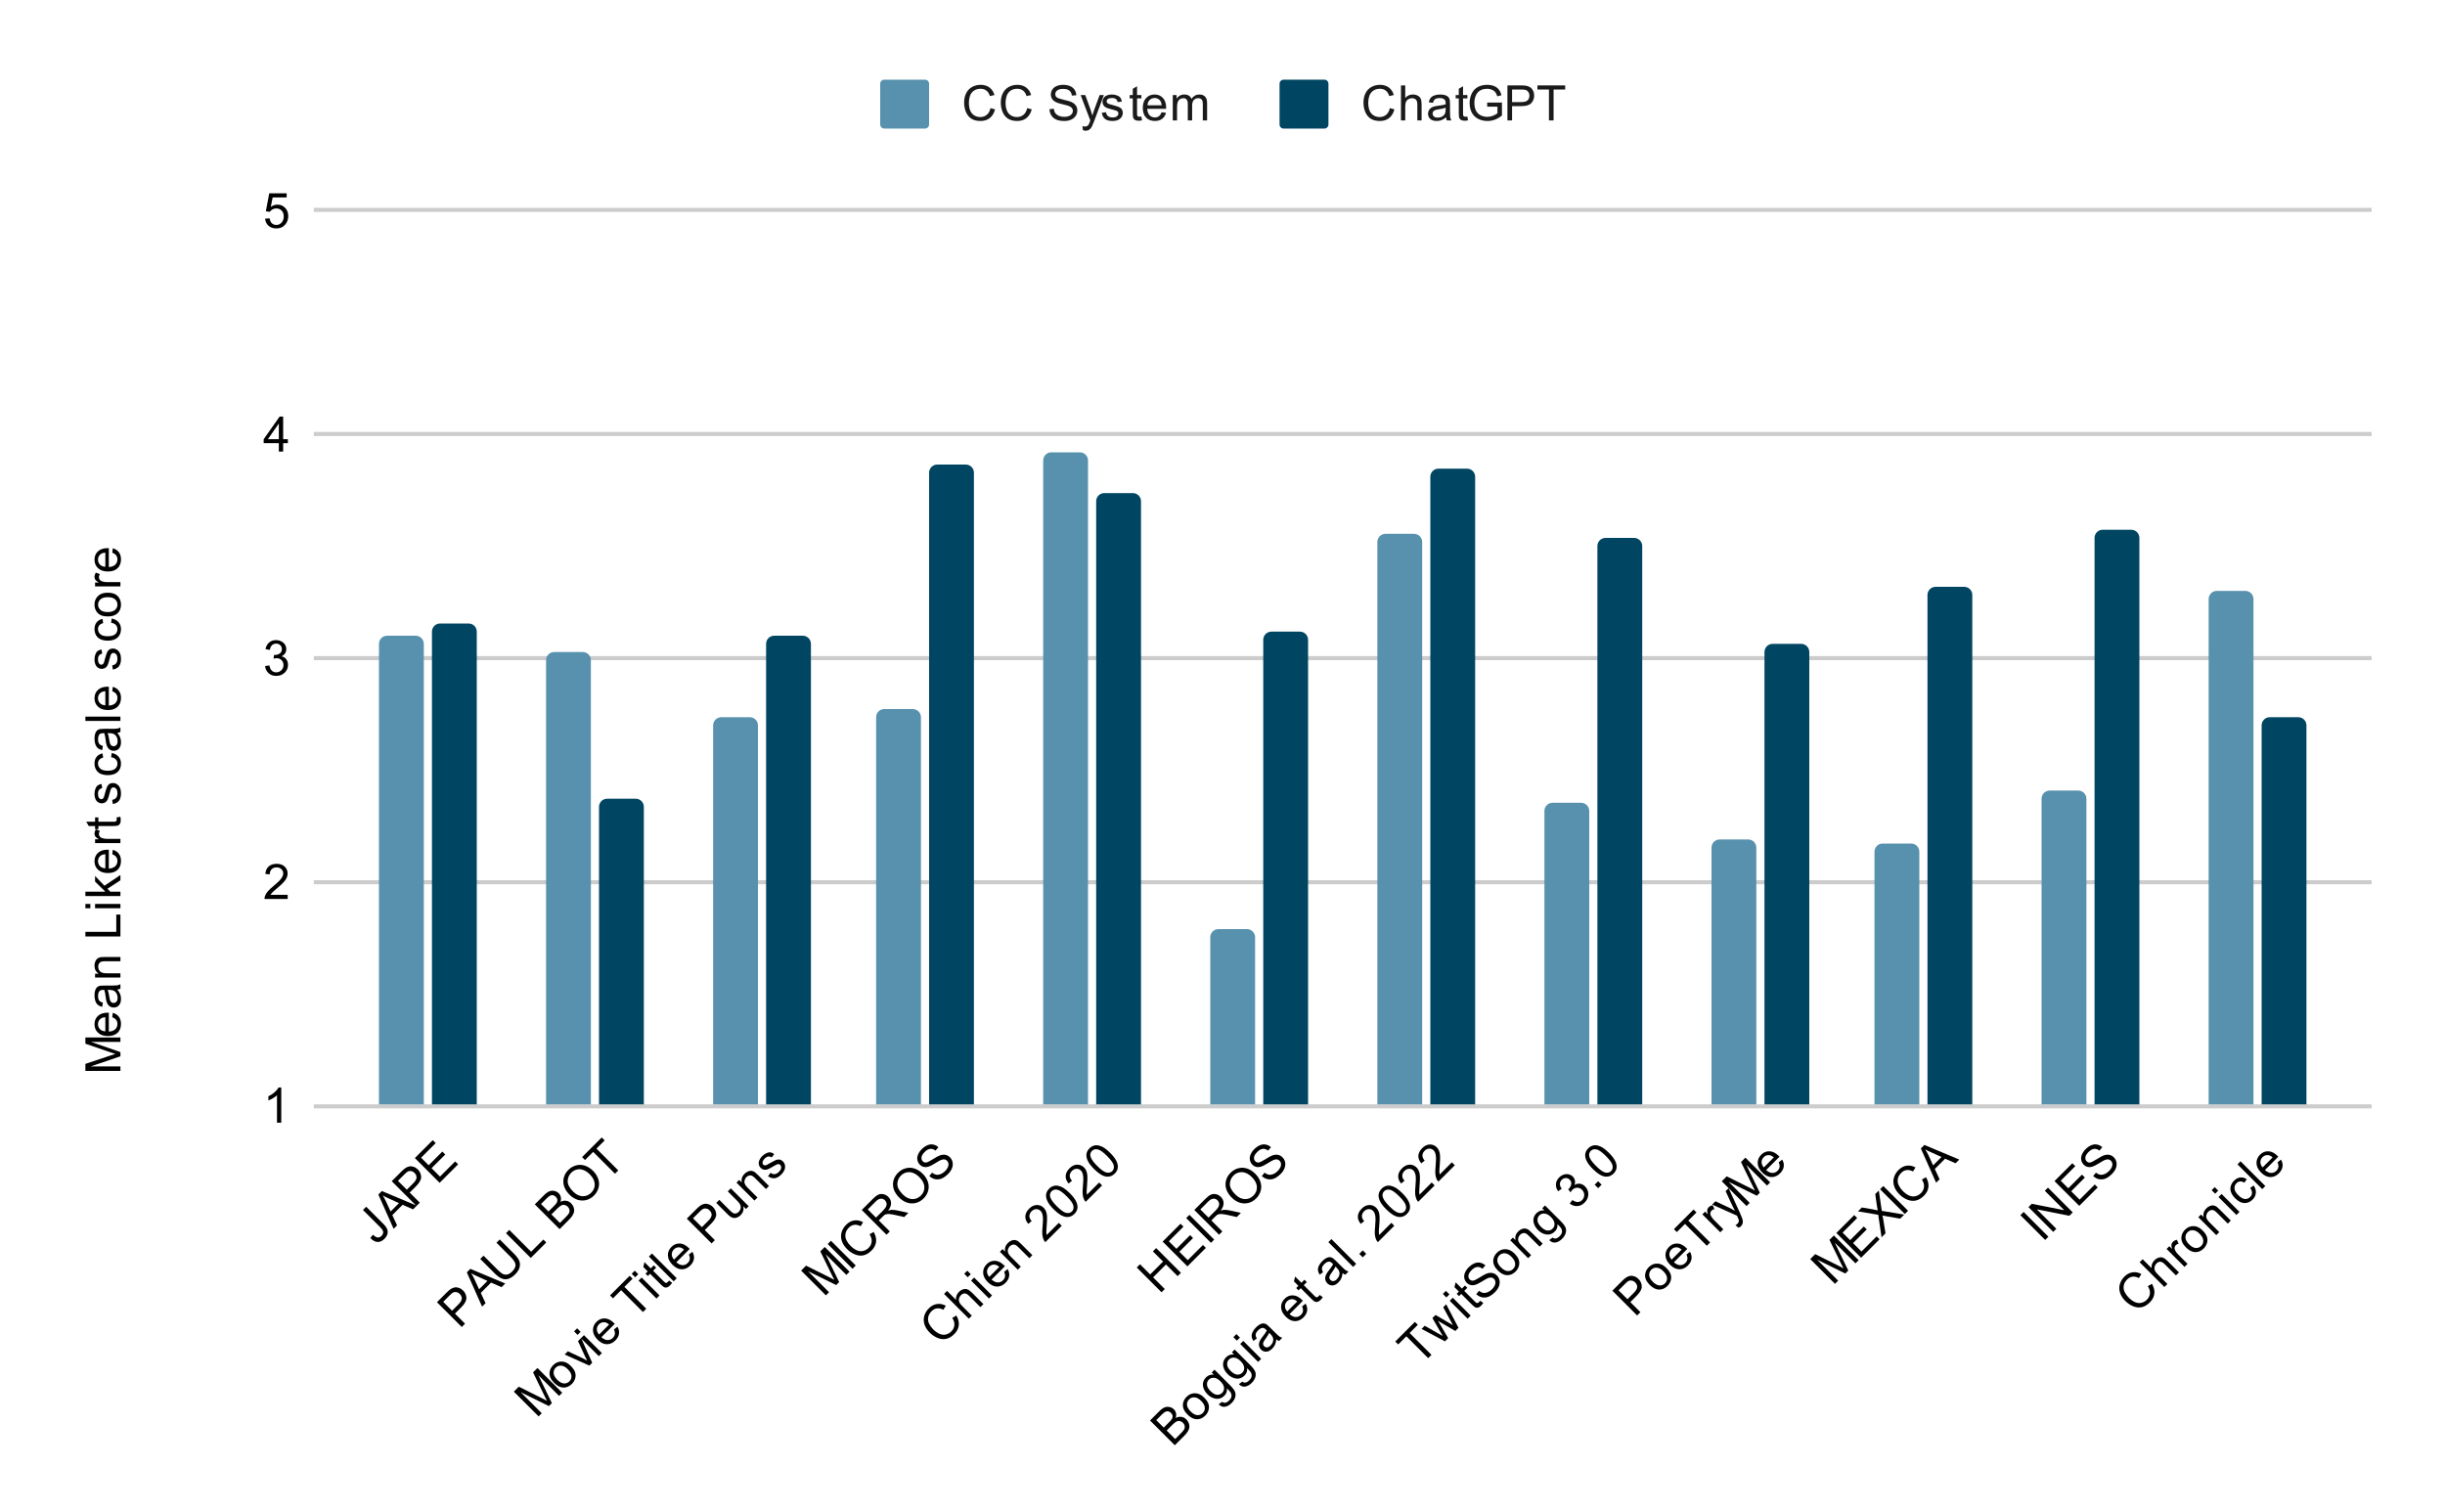 <svg version="1.1" viewBox="0.0 0.0 600.0 371.0" fill="none" stroke="none" stroke-linecap="square" stroke-miterlimit="10" width="600" height="371" xmlns:xlink="http://www.w3.org/1999/xlink" xmlns="http://www.w3.org/2000/svg"><path fill="#ffffff" d="M0 0L600.0 0L600.0 371.0L0 371.0L0 0Z" fill-rule="nonzero"/><path stroke="#cccccc" stroke-width="1.0" stroke-linecap="butt" d="M77.5 271.5L581.5 271.5" fill-rule="nonzero"/><path stroke="#cccccc" stroke-width="1.0" stroke-linecap="butt" d="M77.5 216.5L581.5 216.5" fill-rule="nonzero"/><path stroke="#cccccc" stroke-width="1.0" stroke-linecap="butt" d="M77.5 161.5L581.5 161.5" fill-rule="nonzero"/><path stroke="#cccccc" stroke-width="1.0" stroke-linecap="butt" d="M77.5 106.5L581.5 106.5" fill-rule="nonzero"/><path stroke="#cccccc" stroke-width="1.0" stroke-linecap="butt" d="M77.5 51.5L581.5 51.5" fill-rule="nonzero"/><clipPath id="id_0"><path d="M77.55 51.917L581.45 51.917L581.45 271.497L77.55 271.497L77.55 51.917Z" clip-rule="nonzero"/></clipPath><path stroke="#000000" stroke-width="2.0" stroke-linecap="butt" stroke-opacity="0.0" clip-path="url(#id_0)" d="M104.0 271.0L93.0 271.0L93.0 158.0C93.0 156.895 93.895 156.0 95.0 156.0L102.0 156.0C103.105 156.0 104.0 156.895 104.0 158.0Z" fill-rule="nonzero"/><path fill="#5891ad" clip-path="url(#id_0)" d="M104.0 271.0L93.0 271.0L93.0 158.0C93.0 156.895 93.895 156.0 95.0 156.0L102.0 156.0C103.105 156.0 104.0 156.895 104.0 158.0Z" fill-rule="nonzero"/><path stroke="#000000" stroke-width="2.0" stroke-linecap="butt" stroke-opacity="0.0" clip-path="url(#id_0)" d="M145.0 271.0L134.0 271.0L134.0 162.0C134.0 160.895 134.895 160.0 136.0 160.0L143.0 160.0C144.105 160.0 145.0 160.895 145.0 162.0Z" fill-rule="nonzero"/><path fill="#5891ad" clip-path="url(#id_0)" d="M145.0 271.0L134.0 271.0L134.0 162.0C134.0 160.895 134.895 160.0 136.0 160.0L143.0 160.0C144.105 160.0 145.0 160.895 145.0 162.0Z" fill-rule="nonzero"/><path stroke="#000000" stroke-width="2.0" stroke-linecap="butt" stroke-opacity="0.0" clip-path="url(#id_0)" d="M186.0 271.0L175.0 271.0L175.0 178.0C175.0 176.895 175.895 176.0 177.0 176.0L184.0 176.0C185.105 176.0 186.0 176.895 186.0 178.0Z" fill-rule="nonzero"/><path fill="#5891ad" clip-path="url(#id_0)" d="M186.0 271.0L175.0 271.0L175.0 178.0C175.0 176.895 175.895 176.0 177.0 176.0L184.0 176.0C185.105 176.0 186.0 176.895 186.0 178.0Z" fill-rule="nonzero"/><path stroke="#000000" stroke-width="2.0" stroke-linecap="butt" stroke-opacity="0.0" clip-path="url(#id_0)" d="M226.0 271.0L215.0 271.0L215.0 176.0C215.0 174.895 215.895 174.0 217.0 174.0L224.0 174.0C225.105 174.0 226.0 174.895 226.0 176.0Z" fill-rule="nonzero"/><path fill="#5891ad" clip-path="url(#id_0)" d="M226.0 271.0L215.0 271.0L215.0 176.0C215.0 174.895 215.895 174.0 217.0 174.0L224.0 174.0C225.105 174.0 226.0 174.895 226.0 176.0Z" fill-rule="nonzero"/><path stroke="#000000" stroke-width="2.0" stroke-linecap="butt" stroke-opacity="0.0" clip-path="url(#id_0)" d="M267.0 271.0L256.0 271.0L256.0 113.0C256.0 111.895 256.895 111.0 258.0 111.0L265.0 111.0C266.105 111.0 267.0 111.895 267.0 113.0Z" fill-rule="nonzero"/><path fill="#5891ad" clip-path="url(#id_0)" d="M267.0 271.0L256.0 271.0L256.0 113.0C256.0 111.895 256.895 111.0 258.0 111.0L265.0 111.0C266.105 111.0 267.0 111.895 267.0 113.0Z" fill-rule="nonzero"/><path stroke="#000000" stroke-width="2.0" stroke-linecap="butt" stroke-opacity="0.0" clip-path="url(#id_0)" d="M308.0 271.0L297.0 271.0L297.0 230.0C297.0 228.895 297.895 228.0 299.0 228.0L306.0 228.0C307.105 228.0 308.0 228.895 308.0 230.0Z" fill-rule="nonzero"/><path fill="#5891ad" clip-path="url(#id_0)" d="M308.0 271.0L297.0 271.0L297.0 230.0C297.0 228.895 297.895 228.0 299.0 228.0L306.0 228.0C307.105 228.0 308.0 228.895 308.0 230.0Z" fill-rule="nonzero"/><path stroke="#000000" stroke-width="2.0" stroke-linecap="butt" stroke-opacity="0.0" clip-path="url(#id_0)" d="M349.0 271.0L338.0 271.0L338.0 133.0C338.0 131.895 338.895 131.0 340.0 131.0L347.0 131.0C348.105 131.0 349.0 131.895 349.0 133.0Z" fill-rule="nonzero"/><path fill="#5891ad" clip-path="url(#id_0)" d="M349.0 271.0L338.0 271.0L338.0 133.0C338.0 131.895 338.895 131.0 340.0 131.0L347.0 131.0C348.105 131.0 349.0 131.895 349.0 133.0Z" fill-rule="nonzero"/><path stroke="#000000" stroke-width="2.0" stroke-linecap="butt" stroke-opacity="0.0" clip-path="url(#id_0)" d="M390.0 271.0L379.0 271.0L379.0 199.0C379.0 197.895 379.895 197.0 381.0 197.0L388.0 197.0C389.105 197.0 390.0 197.895 390.0 199.0Z" fill-rule="nonzero"/><path fill="#5891ad" clip-path="url(#id_0)" d="M390.0 271.0L379.0 271.0L379.0 199.0C379.0 197.895 379.895 197.0 381.0 197.0L388.0 197.0C389.105 197.0 390.0 197.895 390.0 199.0Z" fill-rule="nonzero"/><path stroke="#000000" stroke-width="2.0" stroke-linecap="butt" stroke-opacity="0.0" clip-path="url(#id_0)" d="M431.0 271.0L420.0 271.0L420.0 208.0C420.0 206.895 420.895 206.0 422.0 206.0L429.0 206.0C430.105 206.0 431.0 206.895 431.0 208.0Z" fill-rule="nonzero"/><path fill="#5891ad" clip-path="url(#id_0)" d="M431.0 271.0L420.0 271.0L420.0 208.0C420.0 206.895 420.895 206.0 422.0 206.0L429.0 206.0C430.105 206.0 431.0 206.895 431.0 208.0Z" fill-rule="nonzero"/><path stroke="#000000" stroke-width="2.0" stroke-linecap="butt" stroke-opacity="0.0" clip-path="url(#id_0)" d="M471.0 271.0L460.0 271.0L460.0 209.0C460.0 207.895 460.895 207.0 462.0 207.0L469.0 207.0C470.105 207.0 471.0 207.895 471.0 209.0Z" fill-rule="nonzero"/><path fill="#5891ad" clip-path="url(#id_0)" d="M471.0 271.0L460.0 271.0L460.0 209.0C460.0 207.895 460.895 207.0 462.0 207.0L469.0 207.0C470.105 207.0 471.0 207.895 471.0 209.0Z" fill-rule="nonzero"/><path stroke="#000000" stroke-width="2.0" stroke-linecap="butt" stroke-opacity="0.0" clip-path="url(#id_0)" d="M512.0 271.0L501.0 271.0L501.0 196.0C501.0 194.895 501.895 194.0 503.0 194.0L510.0 194.0C511.105 194.0 512.0 194.895 512.0 196.0Z" fill-rule="nonzero"/><path fill="#5891ad" clip-path="url(#id_0)" d="M512.0 271.0L501.0 271.0L501.0 196.0C501.0 194.895 501.895 194.0 503.0 194.0L510.0 194.0C511.105 194.0 512.0 194.895 512.0 196.0Z" fill-rule="nonzero"/><path stroke="#000000" stroke-width="2.0" stroke-linecap="butt" stroke-opacity="0.0" clip-path="url(#id_0)" d="M553.0 271.0L542.0 271.0L542.0 147.0C542.0 145.895 542.895 145.0 544.0 145.0L551.0 145.0C552.105 145.0 553.0 145.895 553.0 147.0Z" fill-rule="nonzero"/><path fill="#5891ad" clip-path="url(#id_0)" d="M553.0 271.0L542.0 271.0L542.0 147.0C542.0 145.895 542.895 145.0 544.0 145.0L551.0 145.0C552.105 145.0 553.0 145.895 553.0 147.0Z" fill-rule="nonzero"/><path stroke="#000000" stroke-width="2.0" stroke-linecap="butt" stroke-opacity="0.0" clip-path="url(#id_0)" d="M117.0 271.0L106.0 271.0L106.0 155.0C106.0 153.895 106.895 153.0 108.0 153.0L115.0 153.0C116.105 153.0 117.0 153.895 117.0 155.0Z" fill-rule="nonzero"/><path fill="#004561" clip-path="url(#id_0)" d="M117.0 271.0L106.0 271.0L106.0 155.0C106.0 153.895 106.895 153.0 108.0 153.0L115.0 153.0C116.105 153.0 117.0 153.895 117.0 155.0Z" fill-rule="nonzero"/><path stroke="#000000" stroke-width="2.0" stroke-linecap="butt" stroke-opacity="0.0" clip-path="url(#id_0)" d="M158.0 271.0L147.0 271.0L147.0 198.0C147.0 196.895 147.895 196.0 149.0 196.0L156.0 196.0C157.105 196.0 158.0 196.895 158.0 198.0Z" fill-rule="nonzero"/><path fill="#004561" clip-path="url(#id_0)" d="M158.0 271.0L147.0 271.0L147.0 198.0C147.0 196.895 147.895 196.0 149.0 196.0L156.0 196.0C157.105 196.0 158.0 196.895 158.0 198.0Z" fill-rule="nonzero"/><path stroke="#000000" stroke-width="2.0" stroke-linecap="butt" stroke-opacity="0.0" clip-path="url(#id_0)" d="M199.0 271.0L188.0 271.0L188.0 158.0C188.0 156.895 188.895 156.0 190.0 156.0L197.0 156.0C198.105 156.0 199.0 156.895 199.0 158.0Z" fill-rule="nonzero"/><path fill="#004561" clip-path="url(#id_0)" d="M199.0 271.0L188.0 271.0L188.0 158.0C188.0 156.895 188.895 156.0 190.0 156.0L197.0 156.0C198.105 156.0 199.0 156.895 199.0 158.0Z" fill-rule="nonzero"/><path stroke="#000000" stroke-width="2.0" stroke-linecap="butt" stroke-opacity="0.0" clip-path="url(#id_0)" d="M239.0 271.0L228.0 271.0L228.0 116.0C228.0 114.895 228.895 114.0 230.0 114.0L237.0 114.0C238.105 114.0 239.0 114.895 239.0 116.0Z" fill-rule="nonzero"/><path fill="#004561" clip-path="url(#id_0)" d="M239.0 271.0L228.0 271.0L228.0 116.0C228.0 114.895 228.895 114.0 230.0 114.0L237.0 114.0C238.105 114.0 239.0 114.895 239.0 116.0Z" fill-rule="nonzero"/><path stroke="#000000" stroke-width="2.0" stroke-linecap="butt" stroke-opacity="0.0" clip-path="url(#id_0)" d="M280.0 271.0L269.0 271.0L269.0 123.0C269.0 121.895 269.895 121.0 271.0 121.0L278.0 121.0C279.105 121.0 280.0 121.895 280.0 123.0Z" fill-rule="nonzero"/><path fill="#004561" clip-path="url(#id_0)" d="M280.0 271.0L269.0 271.0L269.0 123.0C269.0 121.895 269.895 121.0 271.0 121.0L278.0 121.0C279.105 121.0 280.0 121.895 280.0 123.0Z" fill-rule="nonzero"/><path stroke="#000000" stroke-width="2.0" stroke-linecap="butt" stroke-opacity="0.0" clip-path="url(#id_0)" d="M321.0 271.0L310.0 271.0L310.0 157.0C310.0 155.895 310.895 155.0 312.0 155.0L319.0 155.0C320.105 155.0 321.0 155.895 321.0 157.0Z" fill-rule="nonzero"/><path fill="#004561" clip-path="url(#id_0)" d="M321.0 271.0L310.0 271.0L310.0 157.0C310.0 155.895 310.895 155.0 312.0 155.0L319.0 155.0C320.105 155.0 321.0 155.895 321.0 157.0Z" fill-rule="nonzero"/><path stroke="#000000" stroke-width="2.0" stroke-linecap="butt" stroke-opacity="0.0" clip-path="url(#id_0)" d="M362.0 271.0L351.0 271.0L351.0 117.0C351.0 115.895 351.895 115.0 353.0 115.0L360.0 115.0C361.105 115.0 362.0 115.895 362.0 117.0Z" fill-rule="nonzero"/><path fill="#004561" clip-path="url(#id_0)" d="M362.0 271.0L351.0 271.0L351.0 117.0C351.0 115.895 351.895 115.0 353.0 115.0L360.0 115.0C361.105 115.0 362.0 115.895 362.0 117.0Z" fill-rule="nonzero"/><path stroke="#000000" stroke-width="2.0" stroke-linecap="butt" stroke-opacity="0.0" clip-path="url(#id_0)" d="M403.0 271.0L392.0 271.0L392.0 134.0C392.0 132.895 392.895 132.0 394.0 132.0L401.0 132.0C402.105 132.0 403.0 132.895 403.0 134.0Z" fill-rule="nonzero"/><path fill="#004561" clip-path="url(#id_0)" d="M403.0 271.0L392.0 271.0L392.0 134.0C392.0 132.895 392.895 132.0 394.0 132.0L401.0 132.0C402.105 132.0 403.0 132.895 403.0 134.0Z" fill-rule="nonzero"/><path stroke="#000000" stroke-width="2.0" stroke-linecap="butt" stroke-opacity="0.0" clip-path="url(#id_0)" d="M444.0 271.0L433.0 271.0L433.0 160.0C433.0 158.895 433.895 158.0 435.0 158.0L442.0 158.0C443.105 158.0 444.0 158.895 444.0 160.0Z" fill-rule="nonzero"/><path fill="#004561" clip-path="url(#id_0)" d="M444.0 271.0L433.0 271.0L433.0 160.0C433.0 158.895 433.895 158.0 435.0 158.0L442.0 158.0C443.105 158.0 444.0 158.895 444.0 160.0Z" fill-rule="nonzero"/><path stroke="#000000" stroke-width="2.0" stroke-linecap="butt" stroke-opacity="0.0" clip-path="url(#id_0)" d="M484.0 271.0L473.0 271.0L473.0 146.0C473.0 144.895 473.895 144.0 475.0 144.0L482.0 144.0C483.105 144.0 484.0 144.895 484.0 146.0Z" fill-rule="nonzero"/><path fill="#004561" clip-path="url(#id_0)" d="M484.0 271.0L473.0 271.0L473.0 146.0C473.0 144.895 473.895 144.0 475.0 144.0L482.0 144.0C483.105 144.0 484.0 144.895 484.0 146.0Z" fill-rule="nonzero"/><path stroke="#000000" stroke-width="2.0" stroke-linecap="butt" stroke-opacity="0.0" clip-path="url(#id_0)" d="M525.0 271.0L514.0 271.0L514.0 132.0C514.0 130.895 514.895 130.0 516.0 130.0L523.0 130.0C524.105 130.0 525.0 130.895 525.0 132.0Z" fill-rule="nonzero"/><path fill="#004561" clip-path="url(#id_0)" d="M525.0 271.0L514.0 271.0L514.0 132.0C514.0 130.895 514.895 130.0 516.0 130.0L523.0 130.0C524.105 130.0 525.0 130.895 525.0 132.0Z" fill-rule="nonzero"/><path stroke="#000000" stroke-width="2.0" stroke-linecap="butt" stroke-opacity="0.0" clip-path="url(#id_0)" d="M566.0 271.0L555.0 271.0L555.0 178.0C555.0 176.895 555.895 176.0 557.0 176.0L564.0 176.0C565.105 176.0 566.0 176.895 566.0 178.0Z" fill-rule="nonzero"/><path fill="#004561" clip-path="url(#id_0)" d="M566.0 271.0L555.0 271.0L555.0 178.0C555.0 176.895 555.895 176.0 557.0 176.0L564.0 176.0C565.105 176.0 566.0 176.895 566.0 178.0Z" fill-rule="nonzero"/><path fill="#000000" d="M29.55 262.793L20.956 262.793L20.956 261.074L27.034 259.043Q27.894 258.761 28.316 258.636Q27.847 258.496 26.941 258.183L20.956 256.121L20.956 254.59L29.55 254.59L29.55 255.683L22.363 255.683L29.55 258.183L29.55 259.215L22.238 261.699L29.55 261.699L29.55 262.793ZM27.55 249.636L27.675 248.543Q28.628 248.793 29.159 249.496Q29.691 250.199 29.691 251.277Q29.691 252.636 28.847 253.449Q28.003 254.246 26.488 254.246Q24.925 254.246 24.066 253.433Q23.191 252.621 23.191 251.34Q23.191 250.09 24.034 249.308Q24.878 248.511 26.425 248.511Q26.519 248.511 26.706 248.511L26.706 253.152Q27.738 253.09 28.284 252.574Q28.816 252.058 28.816 251.277Q28.816 250.699 28.519 250.293Q28.206 249.871 27.55 249.636ZM25.847 253.09L25.847 249.621Q25.05 249.683 24.659 250.011Q24.05 250.527 24.05 251.324Q24.05 252.058 24.534 252.558Q25.019 253.043 25.847 253.09ZM28.784 242.824Q29.284 243.418 29.488 243.965Q29.691 244.496 29.691 245.121Q29.691 246.152 29.191 246.699Q28.691 247.246 27.909 247.246Q27.456 247.246 27.081 247.043Q26.691 246.84 26.472 246.496Q26.238 246.152 26.128 245.73Q26.034 245.433 25.956 244.793Q25.816 243.527 25.597 242.918Q25.378 242.918 25.331 242.918Q24.675 242.918 24.409 243.215Q24.066 243.621 24.066 244.418Q24.066 245.152 24.331 245.511Q24.581 245.871 25.238 246.043L25.097 247.074Q24.441 246.933 24.034 246.605Q23.628 246.277 23.409 245.668Q23.191 245.058 23.191 244.261Q23.191 243.465 23.378 242.965Q23.566 242.465 23.847 242.23Q24.128 241.996 24.566 241.902Q24.831 241.855 25.534 241.855L26.941 241.855Q28.409 241.855 28.8 241.793Q29.191 241.715 29.55 241.511L29.55 242.621Q29.222 242.777 28.784 242.824ZM26.425 242.918Q26.659 243.496 26.831 244.636Q26.925 245.293 27.05 245.558Q27.159 245.824 27.378 245.98Q27.597 246.121 27.878 246.121Q28.3 246.121 28.581 245.808Q28.863 245.48 28.863 244.871Q28.863 244.261 28.597 243.793Q28.331 243.308 27.863 243.09Q27.503 242.918 26.816 242.918L26.425 242.918ZM29.55 239.886L23.331 239.886L23.331 238.949L24.206 238.949Q23.191 238.261 23.191 236.965Q23.191 236.402 23.394 235.933Q23.597 235.449 23.925 235.215Q24.253 234.98 24.691 234.886Q24.988 234.84 25.722 234.84L29.55 234.84L29.55 235.886L25.769 235.886Q25.113 235.886 24.8 236.011Q24.488 236.136 24.3 236.449Q24.097 236.761 24.097 237.183Q24.097 237.855 24.534 238.355Q24.956 238.84 26.144 238.84L29.55 238.84L29.55 239.886ZM29.55 229.808L20.956 229.808L20.956 228.668L28.534 228.668L28.534 224.433L29.55 224.433L29.55 229.808ZM22.175 222.886L20.956 222.886L20.956 221.824L22.175 221.824L22.175 222.886ZM29.55 222.886L23.331 222.886L23.331 221.824L29.55 221.824L29.55 222.886ZM29.55 219.886L20.956 219.886L20.956 218.824L25.863 218.824L23.331 216.34L23.331 214.965L25.628 217.355L29.55 214.73L29.55 216.027L26.363 218.09L27.081 218.824L29.55 218.824L29.55 219.886ZM27.55 209.636L27.675 208.543Q28.628 208.793 29.159 209.496Q29.691 210.199 29.691 211.277Q29.691 212.636 28.847 213.449Q28.003 214.246 26.488 214.246Q24.925 214.246 24.066 213.433Q23.191 212.621 23.191 211.34Q23.191 210.09 24.034 209.308Q24.878 208.511 26.425 208.511Q26.519 208.511 26.706 208.511L26.706 213.152Q27.738 213.09 28.284 212.574Q28.816 212.058 28.816 211.277Q28.816 210.699 28.519 210.293Q28.206 209.871 27.55 209.636ZM25.847 213.09L25.847 209.621Q25.05 209.683 24.659 210.011Q24.05 210.527 24.05 211.324Q24.05 212.058 24.534 212.558Q25.019 213.043 25.847 213.09ZM29.55 206.902L23.331 206.902L23.331 205.949L24.269 205.949Q23.613 205.59 23.409 205.293Q23.191 204.98 23.191 204.605Q23.191 204.074 23.519 203.527L24.503 203.886Q24.269 204.277 24.269 204.652Q24.269 205.011 24.488 205.293Q24.691 205.558 25.066 205.668Q25.628 205.855 26.284 205.855L29.55 205.855L29.55 206.902ZM28.613 200.59L29.534 200.433Q29.628 200.886 29.628 201.23Q29.628 201.808 29.456 202.121Q29.269 202.433 28.972 202.574Q28.675 202.699 27.722 202.699L24.144 202.699L24.144 203.465L23.331 203.465L23.331 202.699L21.784 202.699L21.159 201.652L23.331 201.652L23.331 200.59L24.144 200.59L24.144 201.652L27.784 201.652Q28.238 201.652 28.363 201.605Q28.488 201.543 28.566 201.418Q28.644 201.293 28.644 201.058Q28.644 200.871 28.613 200.59ZM27.691 197.308L27.534 196.277Q28.159 196.183 28.488 195.793Q28.816 195.386 28.816 194.652Q28.816 193.933 28.534 193.59Q28.238 193.23 27.831 193.23Q27.472 193.23 27.269 193.543Q27.128 193.761 26.909 194.621Q26.613 195.777 26.409 196.23Q26.191 196.668 25.816 196.902Q25.441 197.136 24.972 197.136Q24.566 197.136 24.206 196.949Q23.847 196.761 23.613 196.433Q23.441 196.183 23.316 195.761Q23.191 195.34 23.191 194.84Q23.191 194.121 23.409 193.574Q23.613 193.011 23.972 192.746Q24.331 192.48 24.925 192.386L25.066 193.418Q24.597 193.48 24.331 193.824Q24.05 194.152 24.05 194.777Q24.05 195.496 24.3 195.808Q24.534 196.121 24.863 196.121Q25.066 196.121 25.222 195.996Q25.394 195.855 25.503 195.59Q25.566 195.433 25.769 194.652Q26.081 193.527 26.269 193.09Q26.456 192.652 26.816 192.402Q27.175 192.152 27.722 192.152Q28.253 192.152 28.722 192.465Q29.175 192.761 29.441 193.34Q29.691 193.918 29.691 194.652Q29.691 195.871 29.191 196.511Q28.675 197.136 27.691 197.308ZM27.269 185.824L27.409 184.793Q28.472 184.965 29.081 185.668Q29.691 186.371 29.691 187.386Q29.691 188.668 28.863 189.449Q28.019 190.215 26.456 190.215Q25.456 190.215 24.706 189.886Q23.941 189.543 23.566 188.871Q23.191 188.183 23.191 187.371Q23.191 186.371 23.706 185.73Q24.206 185.074 25.159 184.886L25.316 185.918Q24.691 186.058 24.378 186.433Q24.05 186.808 24.05 187.34Q24.05 188.136 24.628 188.636Q25.191 189.136 26.425 189.136Q27.691 189.136 28.253 188.652Q28.816 188.168 28.816 187.402Q28.816 186.777 28.441 186.371Q28.066 185.949 27.269 185.824ZM28.784 179.824Q29.284 180.418 29.488 180.965Q29.691 181.496 29.691 182.121Q29.691 183.152 29.191 183.699Q28.691 184.246 27.909 184.246Q27.456 184.246 27.081 184.043Q26.691 183.84 26.472 183.496Q26.238 183.152 26.128 182.73Q26.034 182.433 25.956 181.793Q25.816 180.527 25.597 179.918Q25.378 179.918 25.331 179.918Q24.675 179.918 24.409 180.215Q24.066 180.621 24.066 181.418Q24.066 182.152 24.331 182.511Q24.581 182.871 25.238 183.043L25.097 184.074Q24.441 183.933 24.034 183.605Q23.628 183.277 23.409 182.668Q23.191 182.058 23.191 181.261Q23.191 180.465 23.378 179.965Q23.566 179.465 23.847 179.23Q24.128 178.996 24.566 178.902Q24.831 178.855 25.534 178.855L26.941 178.855Q28.409 178.855 28.8 178.793Q29.191 178.715 29.55 178.511L29.55 179.621Q29.222 179.777 28.784 179.824ZM26.425 179.918Q26.659 180.496 26.831 181.636Q26.925 182.293 27.05 182.558Q27.159 182.824 27.378 182.98Q27.597 183.121 27.878 183.121Q28.3 183.121 28.581 182.808Q28.863 182.48 28.863 181.871Q28.863 181.261 28.597 180.793Q28.331 180.308 27.863 180.09Q27.503 179.918 26.816 179.918L26.425 179.918ZM29.55 176.918L20.956 176.918L20.956 175.855L29.55 175.855L29.55 176.918ZM27.55 169.636L27.675 168.543Q28.628 168.793 29.159 169.496Q29.691 170.199 29.691 171.277Q29.691 172.636 28.847 173.449Q28.003 174.246 26.488 174.246Q24.925 174.246 24.066 173.433Q23.191 172.621 23.191 171.34Q23.191 170.09 24.034 169.308Q24.878 168.511 26.425 168.511Q26.519 168.511 26.706 168.511L26.706 173.152Q27.738 173.09 28.284 172.574Q28.816 172.058 28.816 171.277Q28.816 170.699 28.519 170.293Q28.206 169.871 27.55 169.636ZM25.847 173.09L25.847 169.621Q25.05 169.683 24.659 170.011Q24.05 170.527 24.05 171.324Q24.05 172.058 24.534 172.558Q25.019 173.043 25.847 173.09ZM27.691 164.308L27.534 163.277Q28.159 163.183 28.488 162.793Q28.816 162.386 28.816 161.652Q28.816 160.933 28.534 160.59Q28.238 160.23 27.831 160.23Q27.472 160.23 27.269 160.543Q27.128 160.761 26.909 161.621Q26.613 162.777 26.409 163.23Q26.191 163.668 25.816 163.902Q25.441 164.136 24.972 164.136Q24.566 164.136 24.206 163.949Q23.847 163.761 23.613 163.433Q23.441 163.183 23.316 162.761Q23.191 162.34 23.191 161.84Q23.191 161.121 23.409 160.574Q23.613 160.011 23.972 159.746Q24.331 159.48 24.925 159.386L25.066 160.418Q24.597 160.48 24.331 160.824Q24.05 161.152 24.05 161.777Q24.05 162.496 24.3 162.808Q24.534 163.121 24.863 163.121Q25.066 163.121 25.222 162.996Q25.394 162.855 25.503 162.59Q25.566 162.433 25.769 161.652Q26.081 160.527 26.269 160.09Q26.456 159.652 26.816 159.402Q27.175 159.152 27.722 159.152Q28.253 159.152 28.722 159.465Q29.175 159.761 29.441 160.34Q29.691 160.918 29.691 161.652Q29.691 162.871 29.191 163.511Q28.675 164.136 27.691 164.308ZM27.269 152.824L27.409 151.793Q28.472 151.965 29.081 152.668Q29.691 153.371 29.691 154.386Q29.691 155.668 28.863 156.449Q28.019 157.215 26.456 157.215Q25.456 157.215 24.706 156.886Q23.941 156.543 23.566 155.871Q23.191 155.183 23.191 154.371Q23.191 153.371 23.706 152.73Q24.206 152.074 25.159 151.886L25.316 152.918Q24.691 153.058 24.378 153.433Q24.05 153.808 24.05 154.34Q24.05 155.136 24.628 155.636Q25.191 156.136 26.425 156.136Q27.691 156.136 28.253 155.652Q28.816 155.168 28.816 154.402Q28.816 153.777 28.441 153.371Q28.066 152.949 27.269 152.824ZM26.441 151.277Q24.706 151.277 23.878 150.324Q23.191 149.527 23.191 148.371Q23.191 147.09 24.034 146.277Q24.863 145.449 26.347 145.449Q27.55 145.449 28.238 145.808Q28.925 146.168 29.316 146.871Q29.691 147.558 29.691 148.371Q29.691 149.668 28.863 150.48Q28.019 151.277 26.441 151.277ZM26.441 150.199Q27.628 150.199 28.222 149.683Q28.816 149.152 28.816 148.371Q28.816 147.574 28.222 147.058Q27.628 146.543 26.409 146.543Q25.253 146.543 24.659 147.074Q24.066 147.59 24.066 148.371Q24.066 149.152 24.659 149.683Q25.238 150.199 26.441 150.199ZM29.55 143.902L23.331 143.902L23.331 142.949L24.269 142.949Q23.613 142.59 23.409 142.293Q23.191 141.98 23.191 141.605Q23.191 141.074 23.519 140.527L24.503 140.886Q24.269 141.277 24.269 141.652Q24.269 142.011 24.488 142.293Q24.691 142.558 25.066 142.668Q25.628 142.855 26.284 142.855L29.55 142.855L29.55 143.902ZM27.55 135.636L27.675 134.543Q28.628 134.793 29.159 135.496Q29.691 136.199 29.691 137.277Q29.691 138.636 28.847 139.449Q28.003 140.246 26.488 140.246Q24.925 140.246 24.066 139.433Q23.191 138.621 23.191 137.34Q23.191 136.09 24.034 135.308Q24.878 134.511 26.425 134.511Q26.519 134.511 26.706 134.511L26.706 139.152Q27.738 139.09 28.284 138.574Q28.816 138.058 28.816 137.277Q28.816 136.699 28.519 136.293Q28.206 135.871 27.55 135.636ZM25.847 139.09L25.847 135.621Q25.05 135.683 24.659 136.011Q24.05 136.527 24.05 137.324Q24.05 138.058 24.534 138.558Q25.019 139.043 25.847 139.09Z" fill-rule="nonzero"/><path fill="#000000" d="M69.019 275.497L67.972 275.497L67.972 268.778Q67.581 269.137 66.956 269.512Q66.347 269.872 65.862 270.044L65.862 269.028Q66.737 268.606 67.394 268.028Q68.066 267.434 68.347 266.872L69.019 266.872L69.019 275.497Z" fill-rule="nonzero"/><path fill="#000000" d="M70.597 219.586L70.597 220.602L64.909 220.602Q64.909 220.227 65.034 219.867Q65.253 219.289 65.722 218.727Q66.206 218.164 67.112 217.43Q68.519 216.274 69.003 215.602Q69.503 214.93 69.503 214.336Q69.503 213.711 69.05 213.289Q68.597 212.852 67.878 212.852Q67.112 212.852 66.659 213.305Q66.206 213.758 66.191 214.57L65.112 214.461Q65.222 213.242 65.941 212.617Q66.675 211.977 67.909 211.977Q69.144 211.977 69.862 212.664Q70.581 213.352 70.581 214.367Q70.581 214.883 70.362 215.383Q70.159 215.867 69.659 216.43Q69.175 216.977 68.05 217.93Q67.097 218.727 66.816 219.024Q66.55 219.305 66.378 219.586L70.597 219.586Z" fill-rule="nonzero"/><path fill="#000000" d="M65.05 163.441L66.112 163.3Q66.284 164.191 66.722 164.597Q67.159 164.988 67.784 164.988Q68.534 164.988 69.05 164.472Q69.566 163.957 69.566 163.191Q69.566 162.472 69.081 162.004Q68.612 161.519 67.878 161.519Q67.581 161.519 67.128 161.644L67.253 160.707Q67.362 160.722 67.425 160.722Q68.097 160.722 68.628 160.379Q69.175 160.019 69.175 159.285Q69.175 158.707 68.784 158.332Q68.394 157.941 67.769 157.941Q67.159 157.941 66.737 158.332Q66.331 158.722 66.222 159.488L65.159 159.3Q65.347 158.254 66.034 157.675Q66.722 157.082 67.737 157.082Q68.441 157.082 69.034 157.394Q69.628 157.691 69.941 158.207Q70.253 158.722 70.253 159.316Q70.253 159.863 69.956 160.332Q69.659 160.785 69.081 161.05Q69.831 161.222 70.253 161.785Q70.675 162.332 70.675 163.175Q70.675 164.3 69.847 165.082Q69.034 165.863 67.784 165.863Q66.659 165.863 65.909 165.191Q65.159 164.504 65.05 163.441Z" fill-rule="nonzero"/><path fill="#000000" d="M68.425 110.812L68.425 108.749L64.706 108.749L64.706 107.78L68.628 102.218L69.487 102.218L69.487 107.78L70.644 107.78L70.644 108.749L69.487 108.749L69.487 110.812L68.425 110.812ZM68.425 107.78L68.425 103.921L65.737 107.78L68.425 107.78Z" fill-rule="nonzero"/><path fill="#000000" d="M65.05 53.667L66.159 53.573Q66.284 54.385 66.722 54.792Q67.175 55.198 67.816 55.198Q68.566 55.198 69.097 54.62Q69.628 54.042 69.628 53.104Q69.628 52.198 69.112 51.682Q68.612 51.151 67.784 51.151Q67.284 51.151 66.862 51.385Q66.456 51.62 66.222 51.979L65.237 51.854L66.066 47.448L70.347 47.448L70.347 48.448L66.909 48.448L66.456 50.76Q67.222 50.214 68.066 50.214Q69.191 50.214 69.956 50.995Q70.737 51.776 70.737 53.01Q70.737 54.167 70.066 55.026Q69.237 56.057 67.816 56.057Q66.644 56.057 65.894 55.401Q65.159 54.745 65.05 53.667Z" fill-rule="nonzero"/><path fill="#000000" d="M90.883 303.814L91.512 302.986Q92.231 303.66 92.717 303.682Q93.203 303.704 93.623 303.284Q93.921 302.986 94.009 302.632Q94.087 302.268 93.932 301.958Q93.777 301.627 93.258 301.107L89.071 296.92L89.866 296.125L94.009 300.268Q94.772 301.03 95.004 301.638Q95.247 302.234 95.07 302.853Q94.882 303.461 94.341 304.002Q93.545 304.798 92.661 304.776Q91.778 304.731 90.883 303.814ZM96.595 301.549L92.849 293.141L93.711 292.28L102.274 295.87L101.368 296.776L98.804 295.649L96.274 298.18L97.445 300.699L96.595 301.549ZM95.855 297.296L97.91 295.241L95.6 294.191Q94.54 293.727 93.91 293.362Q94.374 294.07 94.739 294.854L95.855 297.296ZM102.207 295.937L96.131 289.86L98.429 287.562Q99.025 286.965 99.401 286.7Q99.931 286.324 100.44 286.236Q100.959 286.137 101.511 286.336Q102.075 286.523 102.528 286.976Q103.301 287.75 103.345 288.788Q103.39 289.805 102.097 291.097L100.539 292.655L103.014 295.13L102.207 295.937ZM99.832 291.948L101.401 290.379Q102.185 289.595 102.218 288.987Q102.252 288.357 101.721 287.827Q101.346 287.451 100.882 287.385Q100.418 287.297 100.02 287.518Q99.755 287.672 99.213 288.214L97.655 289.772L99.832 291.948ZM107.886 290.258L101.81 284.181L106.196 279.795L106.914 280.513L103.334 284.093L105.191 285.949L108.549 282.59L109.267 283.308L105.909 286.667L107.975 288.733L111.698 285.01L112.416 285.728L107.886 290.258Z" fill-rule="nonzero"/><path fill="#000000" d="M113.311 325.635L107.234 319.558L109.532 317.26Q110.129 316.664 110.504 316.399Q111.035 316.023 111.543 315.935Q112.062 315.835 112.614 316.034Q113.178 316.222 113.631 316.675Q114.404 317.448 114.449 318.487Q114.493 319.503 113.2 320.796L111.642 322.354L114.117 324.829L113.311 325.635ZM110.935 321.647L112.504 320.078Q113.288 319.293 113.322 318.686Q113.355 318.056 112.824 317.526Q112.449 317.15 111.985 317.084Q111.521 316.995 111.123 317.216Q110.858 317.371 110.316 317.912L108.759 319.47L110.935 321.647ZM118.305 320.641L114.559 312.233L115.421 311.372L123.983 314.962L123.077 315.868L120.514 314.741L117.984 317.271L119.155 319.791L118.305 320.641ZM117.564 316.388L119.619 314.333L117.31 313.283Q116.249 312.819 115.62 312.454Q116.084 313.161 116.448 313.946L117.564 316.388ZM121.829 304.963L122.636 304.157L126.149 307.67Q127.066 308.587 127.397 309.339Q127.718 310.079 127.519 310.963Q127.309 311.836 126.436 312.708Q125.585 313.559 124.746 313.824Q123.906 314.067 123.122 313.747Q122.326 313.416 121.365 312.454L117.852 308.941L118.658 308.134L122.16 311.637Q122.956 312.432 123.475 312.664Q124.006 312.885 124.569 312.742Q125.132 312.576 125.652 312.057Q126.536 311.173 126.514 310.399Q126.48 309.615 125.331 308.466L121.829 304.963ZM130.248 308.698L124.171 302.621L124.978 301.815L130.336 307.173L133.331 304.179L134.049 304.897L130.248 308.698ZM137.319 301.627L131.242 295.55L133.529 293.263Q134.225 292.567 134.833 292.335Q135.441 292.103 136.06 292.258Q136.678 292.39 137.098 292.81Q137.485 293.197 137.617 293.749Q137.75 294.301 137.529 294.942Q138.247 294.556 138.932 294.666Q139.617 294.755 140.147 295.285Q140.567 295.705 140.766 296.257Q140.954 296.798 140.888 297.263Q140.821 297.727 140.512 298.235Q140.214 298.732 139.639 299.307L137.319 301.627ZM134.601 297.296L135.916 295.981Q136.446 295.451 136.612 295.152Q136.833 294.755 136.778 294.39Q136.711 294.014 136.391 293.694Q136.093 293.396 135.717 293.307Q135.341 293.219 134.988 293.418Q134.634 293.594 133.982 294.246L132.767 295.462L134.601 297.296ZM137.407 300.102L138.921 298.588Q139.308 298.202 139.429 298.014Q139.672 297.682 139.739 297.395Q139.805 297.086 139.706 296.743Q139.606 296.401 139.319 296.113Q138.976 295.771 138.545 295.694Q138.126 295.605 137.717 295.815Q137.308 296.025 136.722 296.611L135.319 298.014L137.407 300.102ZM139.805 293.219Q138.291 291.705 138.247 290.048Q138.203 288.368 139.485 287.087Q140.335 286.236 141.418 285.971Q142.49 285.695 143.561 286.059Q144.633 286.424 145.55 287.341Q146.467 288.258 146.821 289.363Q147.174 290.468 146.865 291.528Q146.567 292.578 145.771 293.373Q144.909 294.235 143.827 294.5Q142.733 294.755 141.672 294.401Q140.612 294.025 139.805 293.219ZM140.645 292.401Q141.75 293.506 142.965 293.55Q144.191 293.583 145.086 292.688Q145.992 291.782 145.948 290.567Q145.893 289.341 144.711 288.159Q143.97 287.418 143.164 287.12Q142.368 286.811 141.584 286.998Q140.788 287.175 140.192 287.772Q139.341 288.623 139.308 289.827Q139.275 291.031 140.645 292.401ZM150.92 288.026L145.561 282.667L143.561 284.667L142.843 283.949L147.66 279.132L148.379 279.85L146.368 281.861L151.726 287.219L150.92 288.026Z" fill-rule="nonzero"/><path fill="#000000" d="M132.17 347.578L126.093 341.501L127.308 340.286L133.043 343.147Q133.849 343.556 134.236 343.766Q134.004 343.335 133.584 342.473L130.811 336.783L131.894 335.7L137.97 341.777L137.197 342.55L132.115 337.468L135.429 344.318L134.7 345.048L127.772 341.633L132.943 346.804L132.17 347.578ZM135.993 339.357Q134.766 338.131 134.855 336.872Q134.932 335.822 135.75 335.004Q136.655 334.098 137.827 334.12Q138.998 334.12 140.047 335.17Q140.898 336.021 141.13 336.761Q141.362 337.501 141.141 338.275Q140.92 339.026 140.346 339.601Q139.429 340.518 138.269 340.507Q137.108 340.473 135.993 339.357ZM136.755 338.595Q137.595 339.435 138.379 339.49Q139.175 339.534 139.727 338.982Q140.29 338.418 140.235 337.634Q140.18 336.849 139.318 335.988Q138.501 335.17 137.705 335.126Q136.921 335.071 136.368 335.623Q135.816 336.175 135.86 336.971Q135.904 337.744 136.755 338.595ZM144.633 335.115L138.567 332.386L139.351 331.601L142.931 333.281Q143.506 333.568 144.091 333.888Q143.848 333.447 143.539 332.784L141.837 329.115L142.6 328.353L145.329 334.419L144.633 335.115ZM141.738 327.58L140.876 326.718L141.627 325.967L142.489 326.828L141.738 327.58ZM146.953 332.795L142.555 328.397L143.307 327.646L147.704 332.043L146.953 332.795ZM150.665 326.254L151.527 325.569Q152.024 326.42 151.902 327.292Q151.781 328.165 151.019 328.928Q150.057 329.889 148.886 329.867Q147.726 329.834 146.654 328.762Q145.55 327.657 145.516 326.475Q145.472 325.282 146.378 324.376Q147.262 323.492 148.411 323.536Q149.571 323.569 150.665 324.663Q150.731 324.729 150.864 324.862L147.582 328.143Q148.356 328.828 149.107 328.85Q149.847 328.861 150.4 328.309Q150.809 327.9 150.886 327.403Q150.963 326.884 150.665 326.254ZM147.019 327.491L149.472 325.039Q148.864 324.519 148.356 324.475Q147.56 324.409 146.997 324.972Q146.478 325.492 146.467 326.188Q146.467 326.873 147.019 327.491ZM157.78 321.967L152.422 316.609L150.422 318.608L149.704 317.89L154.521 313.073L155.239 313.791L153.228 315.802L158.587 321.161L157.78 321.967ZM155.88 313.438L155.018 312.576L155.769 311.825L156.631 312.686L155.88 313.438ZM161.095 318.652L156.698 314.255L157.449 313.504L161.846 317.901L161.095 318.652ZM164.177 314.244L164.94 314.786Q164.686 315.172 164.443 315.415Q164.034 315.824 163.691 315.924Q163.338 316.012 163.028 315.901Q162.73 315.78 162.056 315.106L159.526 312.576L158.985 313.117L158.41 312.543L158.951 312.001L157.858 310.907L158.156 309.725L159.692 311.261L160.443 310.51L161.018 311.084L160.266 311.836L162.841 314.41Q163.161 314.73 163.282 314.786Q163.415 314.83 163.559 314.797Q163.702 314.763 163.868 314.598Q164.001 314.465 164.177 314.244ZM165.315 314.432L159.239 308.355L159.99 307.604L166.067 313.681L165.315 314.432ZM169.05 307.869L169.912 307.184Q170.409 308.035 170.287 308.908Q170.166 309.781 169.403 310.543Q168.442 311.504 167.271 311.482Q166.111 311.449 165.039 310.377Q163.934 309.272 163.901 308.09Q163.857 306.897 164.763 305.991Q165.647 305.107 166.796 305.151Q167.956 305.184 169.05 306.278Q169.116 306.344 169.249 306.477L165.967 309.758Q166.741 310.443 167.492 310.466Q168.232 310.477 168.785 309.924Q169.193 309.515 169.271 309.018Q169.348 308.499 169.05 307.869ZM165.404 309.107L167.857 306.654Q167.249 306.135 166.741 306.09Q165.945 306.024 165.382 306.587Q164.862 307.107 164.851 307.803Q164.851 308.488 165.404 309.107ZM174.618 305.129L168.542 299.052L170.84 296.754Q171.436 296.158 171.812 295.893Q172.342 295.517 172.851 295.428Q173.37 295.329 173.922 295.528Q174.486 295.716 174.939 296.169Q175.712 296.942 175.756 297.981Q175.8 298.997 174.508 300.29L172.95 301.848L175.425 304.323L174.618 305.129ZM172.243 301.141L173.812 299.572Q174.596 298.787 174.629 298.18Q174.662 297.55 174.132 297.019Q173.756 296.644 173.292 296.577Q172.828 296.489 172.431 296.71Q172.166 296.865 171.624 297.406L170.066 298.964L172.243 301.141ZM183.07 296.677L182.419 296.025Q182.651 297.296 181.767 298.18Q181.38 298.566 180.894 298.765Q180.408 298.942 180.021 298.887Q179.623 298.82 179.226 298.555Q178.971 298.389 178.485 297.903L175.767 295.185L176.519 294.434L178.96 296.876Q179.535 297.45 179.789 297.616Q180.143 297.837 180.54 297.793Q180.938 297.727 181.281 297.384Q181.612 297.053 181.734 296.6Q181.855 296.125 181.678 295.705Q181.513 295.274 180.949 294.71L178.596 292.357L179.336 291.617L183.733 296.014L183.07 296.677ZM185.136 294.611L180.739 290.214L181.402 289.551L182.021 290.169Q181.789 288.965 182.706 288.048Q183.104 287.65 183.579 287.462Q184.065 287.264 184.463 287.33Q184.86 287.396 185.236 287.639Q185.479 287.816 185.998 288.335L188.705 291.042L187.965 291.782L185.291 289.109Q184.827 288.645 184.518 288.512Q184.208 288.38 183.855 288.468Q183.49 288.545 183.192 288.844Q182.717 289.319 182.673 289.982Q182.628 290.622 183.468 291.462L185.877 293.871L185.136 294.611ZM188.473 288.645L189.092 287.805Q189.6 288.181 190.108 288.136Q190.628 288.081 191.147 287.562Q191.655 287.054 191.699 286.612Q191.744 286.148 191.456 285.86Q191.202 285.606 190.838 285.684Q190.583 285.739 189.821 286.192Q188.794 286.8 188.33 286.976Q187.865 287.131 187.435 287.032Q187.004 286.932 186.672 286.601Q186.385 286.313 186.263 285.927Q186.142 285.54 186.208 285.142Q186.263 284.844 186.473 284.457Q186.683 284.071 187.037 283.717Q187.545 283.209 188.086 282.977Q188.628 282.723 189.07 282.789Q189.512 282.855 189.998 283.209L189.368 284.037Q188.992 283.75 188.562 283.805Q188.131 283.839 187.689 284.281Q187.18 284.789 187.136 285.186Q187.081 285.573 187.313 285.805Q187.457 285.949 187.656 285.971Q187.877 285.993 188.142 285.882Q188.296 285.816 188.992 285.407Q190.009 284.833 190.451 284.656Q190.893 284.479 191.324 284.557Q191.755 284.634 192.141 285.021Q192.517 285.396 192.627 285.949Q192.738 286.479 192.517 287.076Q192.285 287.661 191.766 288.181Q190.904 289.042 190.097 289.142Q189.291 289.219 188.473 288.645Z" fill-rule="nonzero"/><path fill="#000000" d="M202.67 317.879L196.593 311.802L197.809 310.587L203.543 313.449Q204.349 313.857 204.736 314.067Q204.504 313.636 204.084 312.775L201.311 307.085L202.394 306.002L208.47 312.079L207.697 312.852L202.615 307.77L205.929 314.62L205.2 315.349L198.273 311.935L203.443 317.106L202.67 317.879ZM209.2 311.349L203.123 305.273L203.918 304.477L209.995 310.554L209.2 311.349ZM213.387 302.897L214.392 302.312Q215.122 303.549 214.989 304.72Q214.856 305.891 213.906 306.842Q212.923 307.825 211.906 308.046Q210.89 308.267 209.818 307.836Q208.736 307.394 207.863 306.521Q206.913 305.571 206.57 304.499Q206.228 303.428 206.526 302.4Q206.835 301.362 207.642 300.555Q208.548 299.649 209.63 299.494Q210.724 299.329 211.807 299.925L211.199 300.909Q210.327 300.456 209.619 300.566Q208.912 300.654 208.305 301.262Q207.609 301.958 207.476 302.776Q207.343 303.571 207.708 304.334Q208.084 305.085 208.691 305.693Q209.465 306.466 210.26 306.82Q211.067 307.162 211.829 306.974Q212.591 306.786 213.155 306.223Q213.829 305.549 213.906 304.698Q213.995 303.836 213.387 302.897ZM217.552 302.997L211.476 296.92L214.171 294.224Q214.989 293.407 215.575 293.152Q216.16 292.898 216.834 293.064Q217.497 293.219 217.994 293.716Q218.646 294.368 218.668 295.23Q218.69 296.091 217.939 297.086Q218.414 296.92 218.723 296.898Q219.397 296.865 220.193 297.042L222.911 297.638L221.894 298.655L219.839 298.191Q218.933 297.992 218.414 297.937Q217.906 297.87 217.608 297.948Q217.309 298.003 217.066 298.135Q216.911 298.246 216.602 298.555L215.663 299.494L218.359 302.19L217.552 302.997ZM214.967 298.798L216.702 297.064Q217.243 296.522 217.442 296.102Q217.641 295.661 217.552 295.263Q217.464 294.843 217.166 294.545Q216.735 294.114 216.138 294.158Q215.552 294.191 214.879 294.865L212.956 296.787L214.967 298.798ZM220.701 293.926Q219.187 292.412 219.143 290.755Q219.099 289.076 220.381 287.794Q221.231 286.943 222.314 286.678Q223.386 286.402 224.458 286.766Q225.529 287.131 226.446 288.048Q227.363 288.965 227.717 290.07Q228.07 291.175 227.761 292.235Q227.463 293.285 226.667 294.081Q225.806 294.942 224.723 295.207Q223.629 295.462 222.568 295.108Q221.508 294.732 220.701 293.926ZM221.541 293.108Q222.646 294.213 223.861 294.257Q225.087 294.29 225.982 293.396Q226.888 292.49 226.844 291.274Q226.789 290.048 225.607 288.866Q224.866 288.125 224.06 287.827Q223.264 287.518 222.48 287.706Q221.684 287.882 221.088 288.479Q220.237 289.33 220.204 290.534Q220.171 291.738 221.541 293.108ZM228.048 288.589L228.733 287.772Q229.253 288.181 229.739 288.269Q230.225 288.357 230.822 288.136Q231.418 287.893 231.937 287.374Q232.39 286.921 232.611 286.435Q232.821 285.938 232.755 285.54Q232.689 285.12 232.413 284.844Q232.125 284.557 231.75 284.512Q231.363 284.457 230.844 284.689Q230.49 284.844 229.452 285.485Q228.424 286.115 227.916 286.269Q227.242 286.479 226.7 286.358Q226.148 286.225 225.728 285.805Q225.275 285.352 225.132 284.7Q224.988 284.026 225.286 283.33Q225.585 282.612 226.192 282.005Q226.866 281.331 227.606 281.032Q228.336 280.723 229.043 280.878Q229.739 281.021 230.291 281.529L229.573 282.358Q228.932 281.85 228.28 281.927Q227.629 281.982 226.932 282.678Q226.203 283.408 226.137 284.004Q226.071 284.601 226.446 284.977Q226.778 285.308 227.22 285.286Q227.662 285.264 228.855 284.512Q230.059 283.75 230.59 283.551Q231.374 283.275 232.004 283.397Q232.622 283.507 233.12 284.004Q233.606 284.49 233.76 285.197Q233.904 285.894 233.628 286.656Q233.341 287.407 232.689 288.059Q231.86 288.888 231.065 289.219Q230.269 289.529 229.463 289.363Q228.667 289.186 228.048 288.589Z" fill-rule="nonzero"/><path fill="#000000" d="M233.683 323.403L234.688 322.818Q235.417 324.055 235.285 325.226Q235.152 326.398 234.202 327.348Q233.218 328.331 232.202 328.552Q231.186 328.773 230.114 328.342Q229.031 327.9 228.158 327.027Q227.208 326.077 226.866 325.005Q226.523 323.934 226.821 322.906Q227.131 321.868 227.937 321.061Q228.843 320.155 229.926 320Q231.02 319.835 232.103 320.431L231.495 321.415Q230.622 320.962 229.915 321.072Q229.208 321.161 228.6 321.768Q227.904 322.464 227.772 323.282Q227.639 324.077 228.004 324.84Q228.379 325.591 228.987 326.199Q229.76 326.972 230.556 327.326Q231.362 327.668 232.125 327.48Q232.887 327.292 233.45 326.729Q234.124 326.055 234.202 325.204Q234.29 324.342 233.683 323.403ZM237.748 323.602L231.672 317.526L232.412 316.785L234.588 318.962Q234.511 317.846 235.307 317.05Q235.804 316.553 236.356 316.399Q236.909 316.222 237.406 316.41Q237.892 316.586 238.544 317.238L241.328 320.023L240.588 320.763L237.804 317.979Q237.24 317.415 236.743 317.404Q236.246 317.393 235.804 317.835Q235.472 318.166 235.351 318.641Q235.229 319.094 235.395 319.525Q235.561 319.934 236.08 320.453L238.489 322.862L237.748 323.602ZM237.483 313.438L236.621 312.576L237.373 311.825L238.234 312.686L237.483 313.438ZM242.698 318.652L238.301 314.255L239.052 313.504L243.449 317.901L242.698 318.652ZM246.41 312.112L247.272 311.427Q247.769 312.277 247.648 313.15Q247.526 314.023 246.764 314.786Q245.803 315.747 244.632 315.725Q243.471 315.692 242.4 314.62Q241.295 313.515 241.262 312.333Q241.218 311.139 242.124 310.234Q243.007 309.35 244.157 309.394Q245.317 309.427 246.41 310.521Q246.477 310.587 246.609 310.72L243.328 314.001Q244.101 314.686 244.853 314.708Q245.593 314.719 246.145 314.167Q246.554 313.758 246.631 313.261Q246.709 312.742 246.41 312.112ZM242.764 313.349L245.217 310.896Q244.609 310.377 244.101 310.333Q243.306 310.267 242.742 310.83Q242.223 311.349 242.212 312.045Q242.212 312.73 242.764 313.349ZM249.769 311.581L245.372 307.184L246.035 306.521L246.653 307.14Q246.421 305.936 247.338 305.019Q247.736 304.621 248.211 304.433Q248.697 304.234 249.095 304.3Q249.493 304.367 249.869 304.61Q250.112 304.787 250.631 305.306L253.338 308.013L252.598 308.753L249.924 306.079Q249.46 305.615 249.15 305.483Q248.841 305.35 248.488 305.438Q248.123 305.516 247.825 305.814Q247.35 306.289 247.305 306.952Q247.261 307.593 248.101 308.433L250.509 310.841L249.769 311.581ZM259.834 300.08L260.553 300.798L256.531 304.82Q256.266 304.555 256.1 304.212Q255.846 303.649 255.78 302.919Q255.724 302.179 255.846 301.019Q256.023 299.207 255.89 298.389Q255.769 297.561 255.349 297.141Q254.907 296.699 254.288 296.721Q253.658 296.732 253.15 297.24Q252.609 297.782 252.609 298.423Q252.609 299.063 253.172 299.649L252.332 300.334Q251.548 299.395 251.614 298.445Q251.681 297.472 252.553 296.6Q253.426 295.727 254.421 295.705Q255.415 295.683 256.133 296.401Q256.498 296.765 256.697 297.274Q256.895 297.76 256.94 298.511Q256.984 299.24 256.862 300.71Q256.752 301.947 256.763 302.356Q256.774 302.743 256.851 303.063L259.834 300.08ZM258.586 296.776Q257.503 295.694 257.072 294.821Q256.63 293.937 256.708 293.152Q256.796 292.357 257.459 291.694Q257.945 291.208 258.509 291.042Q259.083 290.865 259.702 290.998Q260.309 291.12 260.972 291.517Q261.635 291.915 262.541 292.821Q263.613 293.893 264.044 294.766Q264.486 295.627 264.408 296.434Q264.331 297.218 263.657 297.892Q262.784 298.765 261.646 298.644Q260.298 298.489 258.586 296.776ZM259.348 296.014Q260.84 297.506 261.691 297.649Q262.541 297.793 263.05 297.285Q263.569 296.765 263.414 295.926Q263.27 295.075 261.779 293.583Q260.276 292.081 259.437 291.948Q258.597 291.793 258.067 292.324Q257.558 292.832 257.68 293.572Q257.846 294.511 259.348 296.014ZM269.734 290.18L270.452 290.899L266.43 294.92Q266.165 294.655 265.999 294.313Q265.745 293.749 265.679 293.02Q265.624 292.28 265.745 291.12Q265.922 289.308 265.79 288.49Q265.668 287.661 265.248 287.241Q264.806 286.8 264.188 286.822Q263.558 286.833 263.05 287.341Q262.508 287.882 262.508 288.523Q262.508 289.164 263.072 289.75L262.232 290.435Q261.447 289.495 261.514 288.545Q261.58 287.573 262.453 286.7Q263.326 285.827 264.32 285.805Q265.314 285.783 266.033 286.501Q266.397 286.866 266.596 287.374Q266.795 287.86 266.839 288.611Q266.883 289.341 266.762 290.81Q266.651 292.048 266.662 292.456Q266.673 292.843 266.751 293.163L269.734 290.18ZM268.485 286.877Q267.403 285.794 266.972 284.921Q266.53 284.037 266.607 283.253Q266.696 282.457 267.358 281.795Q267.845 281.308 268.408 281.143Q268.983 280.966 269.601 281.099Q270.209 281.22 270.872 281.618Q271.535 282.016 272.441 282.921Q273.512 283.993 273.943 284.866Q274.385 285.728 274.308 286.534Q274.231 287.319 273.557 287.993Q272.684 288.866 271.546 288.744Q270.198 288.589 268.485 286.877ZM269.248 286.115Q270.739 287.606 271.59 287.75Q272.441 287.893 272.949 287.385Q273.468 286.866 273.314 286.026Q273.17 285.175 271.678 283.684Q270.176 282.181 269.336 282.049Q268.496 281.894 267.966 282.424Q267.458 282.933 267.579 283.673Q267.745 284.612 269.248 286.115Z" fill-rule="nonzero"/><path fill="#000000" d="M285.035 317.117L278.959 311.04L279.754 310.245L282.251 312.742L285.411 309.582L282.914 307.085L283.721 306.278L289.797 312.355L288.991 313.161L286.129 310.3L282.969 313.46L285.831 316.321L285.035 317.117ZM291.388 310.764L285.312 304.687L289.698 300.301L290.416 301.019L286.836 304.599L288.693 306.455L292.051 303.096L292.769 303.814L289.411 307.173L291.477 309.239L295.2 305.516L295.918 306.234L291.388 310.764ZM297.167 304.985L291.09 298.909L291.886 298.113L297.962 304.19L297.167 304.985ZM299.156 302.997L293.079 296.92L295.775 294.224Q296.592 293.407 297.178 293.152Q297.763 292.898 298.437 293.064Q299.1 293.219 299.597 293.716Q300.249 294.368 300.271 295.23Q300.293 296.091 299.542 297.086Q300.017 296.92 300.327 296.898Q301.001 296.865 301.796 297.042L304.514 297.638L303.498 298.655L301.443 298.191Q300.537 297.992 300.017 297.937Q299.509 297.87 299.211 297.948Q298.912 298.003 298.669 298.135Q298.515 298.246 298.205 298.555L297.266 299.494L299.962 302.19L299.156 302.997ZM296.57 298.798L298.305 297.064Q298.846 296.522 299.045 296.102Q299.244 295.661 299.156 295.263Q299.067 294.843 298.769 294.545Q298.338 294.114 297.741 294.158Q297.156 294.191 296.482 294.865L294.559 296.787L296.57 298.798ZM302.304 293.926Q300.791 292.412 300.747 290.755Q300.702 289.076 301.984 287.794Q302.835 286.943 303.917 286.678Q304.989 286.402 306.061 286.766Q307.133 287.131 308.05 288.048Q308.967 288.965 309.32 290.07Q309.674 291.175 309.364 292.235Q309.066 293.285 308.271 294.081Q307.409 294.942 306.326 295.207Q305.232 295.462 304.172 295.108Q303.111 294.732 302.304 293.926ZM303.144 293.108Q304.249 294.213 305.464 294.257Q306.691 294.29 307.586 293.396Q308.492 292.49 308.447 291.274Q308.392 290.048 307.21 288.866Q306.47 288.125 305.663 287.827Q304.868 287.518 304.083 287.706Q303.288 287.882 302.691 288.479Q301.84 289.33 301.807 290.534Q301.774 291.738 303.144 293.108ZM309.652 288.589L310.337 287.772Q310.856 288.181 311.342 288.269Q311.828 288.357 312.425 288.136Q313.021 287.893 313.541 287.374Q313.994 286.921 314.215 286.435Q314.425 285.938 314.358 285.54Q314.292 285.12 314.016 284.844Q313.729 284.557 313.353 284.512Q312.966 284.457 312.447 284.689Q312.093 284.844 311.055 285.485Q310.027 286.115 309.519 286.269Q308.845 286.479 308.304 286.358Q307.751 286.225 307.331 285.805Q306.878 285.352 306.735 284.7Q306.591 284.026 306.889 283.33Q307.188 282.612 307.795 282.005Q308.469 281.331 309.21 281.032Q309.939 280.723 310.646 280.878Q311.342 281.021 311.894 281.529L311.176 282.358Q310.536 281.85 309.884 281.927Q309.232 281.982 308.536 282.678Q307.807 283.408 307.74 284.004Q307.674 284.601 308.05 284.977Q308.381 285.308 308.823 285.286Q309.265 285.264 310.458 284.512Q311.662 283.75 312.193 283.551Q312.977 283.275 313.607 283.397Q314.226 283.507 314.723 284.004Q315.209 284.49 315.364 285.197Q315.507 285.894 315.231 286.656Q314.944 287.407 314.292 288.059Q313.463 288.888 312.668 289.219Q311.872 289.529 311.066 289.363Q310.27 289.186 309.652 288.589Z" fill-rule="nonzero"/><path fill="#000000" d="M288.294 354.66L282.217 348.583L284.505 346.296Q285.201 345.6 285.808 345.368Q286.416 345.136 287.035 345.291Q287.653 345.423 288.073 345.843Q288.46 346.23 288.592 346.782Q288.725 347.334 288.504 347.975Q289.222 347.589 289.907 347.699Q290.592 347.788 291.123 348.318Q291.542 348.738 291.741 349.29Q291.929 349.831 291.863 350.296Q291.797 350.76 291.487 351.268Q291.189 351.765 290.614 352.339L288.294 354.66ZM285.576 350.329L286.891 349.014Q287.421 348.484 287.587 348.185Q287.808 347.788 287.753 347.423Q287.686 347.047 287.366 346.727Q287.068 346.429 286.692 346.34Q286.316 346.252 285.963 346.451Q285.609 346.627 284.957 347.279L283.742 348.495L285.576 350.329ZM288.383 353.135L289.896 351.621Q290.283 351.235 290.404 351.047Q290.647 350.715 290.714 350.428Q290.78 350.119 290.681 349.776Q290.581 349.434 290.294 349.146Q289.951 348.804 289.521 348.727Q289.101 348.638 288.692 348.848Q288.283 349.058 287.697 349.644L286.294 351.047L288.383 353.135ZM291.421 347.136Q290.195 345.909 290.283 344.65Q290.36 343.6 291.178 342.783Q292.084 341.877 293.255 341.899Q294.426 341.899 295.476 342.948Q296.326 343.799 296.558 344.539Q296.79 345.279 296.57 346.053Q296.349 346.804 295.774 347.379Q294.857 348.296 293.697 348.285Q292.537 348.252 291.421 347.136ZM292.183 346.373Q293.023 347.213 293.807 347.268Q294.603 347.312 295.155 346.76Q295.719 346.197 295.663 345.412Q295.608 344.628 294.747 343.766Q293.929 342.948 293.133 342.904Q292.349 342.849 291.797 343.401Q291.244 343.954 291.288 344.749Q291.332 345.523 292.183 346.373ZM299.066 344.617L299.906 343.998Q300.282 344.285 300.646 344.23Q301.133 344.164 301.608 343.688Q302.127 343.169 302.193 342.683Q302.271 342.186 302.005 341.722Q301.84 341.424 301.099 340.705Q301.188 341.766 300.459 342.495Q299.553 343.401 298.404 343.247Q297.243 343.081 296.337 342.175Q295.708 341.545 295.398 340.794Q295.089 340.02 295.233 339.302Q295.376 338.584 295.962 337.998Q296.746 337.214 297.884 337.336L297.354 336.805L298.039 336.12L301.84 339.921Q302.867 340.948 303.088 341.589Q303.309 342.23 303.099 342.926Q302.9 343.633 302.237 344.296Q301.453 345.081 300.613 345.213Q299.774 345.346 299.066 344.617ZM297.045 341.357Q297.906 342.219 298.647 342.274Q299.387 342.33 299.906 341.81Q300.425 341.291 300.37 340.551Q300.326 339.799 299.486 338.96Q298.68 338.153 297.906 338.109Q297.144 338.054 296.636 338.562Q296.139 339.059 296.194 339.822Q296.249 340.562 297.045 341.357ZM304.016 339.667L304.856 339.048Q305.232 339.335 305.596 339.28Q306.082 339.214 306.557 338.739Q307.077 338.219 307.143 337.733Q307.22 337.236 306.955 336.772Q306.789 336.474 306.049 335.756Q306.138 336.816 305.408 337.546Q304.502 338.451 303.353 338.297Q302.193 338.131 301.287 337.225Q300.657 336.595 300.348 335.844Q300.039 335.071 300.182 334.352Q300.326 333.634 300.912 333.049Q301.696 332.264 302.834 332.386L302.304 331.856L302.989 331.171L306.789 334.971Q307.817 335.999 308.038 336.64Q308.259 337.28 308.049 337.976Q307.85 338.683 307.187 339.346Q306.403 340.131 305.563 340.263Q304.723 340.396 304.016 339.667ZM301.994 336.408Q302.856 337.269 303.596 337.325Q304.337 337.38 304.856 336.861Q305.375 336.341 305.32 335.601Q305.276 334.85 304.436 334.01Q303.63 333.203 302.856 333.159Q302.094 333.104 301.586 333.612Q301.088 334.109 301.144 334.872Q301.199 335.612 301.994 336.408ZM303.53 328.994L302.668 328.132L303.42 327.381L304.281 328.243L303.53 328.994ZM308.745 334.209L304.348 329.812L305.099 329.06L309.496 333.458L308.745 334.209ZM313.198 328.674Q313.131 329.447 312.888 329.977Q312.656 330.497 312.214 330.938Q311.485 331.668 310.745 331.701Q310.005 331.734 309.452 331.182Q309.132 330.861 309.01 330.452Q308.878 330.033 308.966 329.635Q309.043 329.226 309.264 328.85Q309.408 328.574 309.806 328.066Q310.601 327.072 310.877 326.486Q310.723 326.331 310.69 326.298Q310.226 325.834 309.828 325.856Q309.297 325.9 308.734 326.464Q308.215 326.983 308.148 327.425Q308.071 327.856 308.414 328.442L307.585 329.071Q307.22 328.508 307.165 327.989Q307.11 327.469 307.386 326.884Q307.662 326.298 308.226 325.735Q308.789 325.171 309.275 324.95Q309.761 324.729 310.126 324.762Q310.491 324.796 310.866 325.039Q311.087 325.193 311.584 325.69L312.579 326.685Q313.617 327.723 313.938 327.955Q314.269 328.176 314.667 328.287L313.883 329.071Q313.54 328.95 313.198 328.674ZM311.463 327.072Q311.22 327.646 310.535 328.574Q310.137 329.104 310.038 329.381Q309.927 329.646 309.971 329.911Q310.027 330.165 310.226 330.364Q310.524 330.662 310.944 330.64Q311.375 330.607 311.805 330.176Q312.236 329.745 312.38 329.226Q312.535 328.696 312.358 328.209Q312.225 327.834 311.739 327.348L311.463 327.072ZM319.528 320.597L320.39 319.912Q320.887 320.763 320.766 321.636Q320.644 322.508 319.882 323.271Q318.921 324.232 317.75 324.21Q316.589 324.177 315.518 323.105Q314.413 322 314.38 320.818Q314.336 319.625 315.242 318.719Q316.125 317.835 317.274 317.879Q318.435 317.912 319.528 319.006Q319.595 319.072 319.727 319.205L316.446 322.486Q317.219 323.171 317.971 323.193Q318.711 323.204 319.263 322.652Q319.672 322.243 319.749 321.746Q319.827 321.227 319.528 320.597ZM315.882 321.834L318.335 319.382Q317.727 318.862 317.219 318.818Q316.424 318.752 315.86 319.315Q315.341 319.835 315.33 320.531Q315.33 321.216 315.882 321.834ZM323.848 317.78L324.611 318.321Q324.357 318.708 324.114 318.951Q323.705 319.36 323.362 319.459Q323.009 319.547 322.699 319.437Q322.401 319.315 321.727 318.641L319.197 316.111L318.656 316.653L318.081 316.078L318.622 315.537L317.529 314.443L317.827 313.261L319.363 314.797L320.114 314.045L320.688 314.62L319.937 315.371L322.511 317.945Q322.832 318.266 322.953 318.321Q323.086 318.365 323.23 318.332Q323.373 318.299 323.539 318.133Q323.672 318.001 323.848 317.78ZM329.461 312.41Q329.395 313.183 329.152 313.714Q328.92 314.233 328.478 314.675Q327.748 315.404 327.008 315.437Q326.268 315.471 325.716 314.918Q325.395 314.598 325.274 314.189Q325.141 313.769 325.229 313.371Q325.307 312.962 325.528 312.587Q325.671 312.311 326.069 311.802Q326.865 310.808 327.141 310.222Q326.986 310.068 326.953 310.035Q326.489 309.571 326.091 309.593Q325.561 309.637 324.997 310.2Q324.478 310.72 324.412 311.162Q324.334 311.592 324.677 312.178L323.848 312.808Q323.484 312.244 323.428 311.725Q323.373 311.206 323.649 310.62Q323.926 310.035 324.489 309.471Q325.053 308.908 325.539 308.687Q326.025 308.466 326.39 308.499Q326.754 308.532 327.13 308.775Q327.351 308.93 327.848 309.427L328.842 310.421Q329.881 311.46 330.201 311.692Q330.533 311.913 330.93 312.023L330.146 312.808Q329.804 312.686 329.461 312.41ZM327.726 310.808Q327.483 311.383 326.798 312.311Q326.401 312.841 326.301 313.117Q326.191 313.382 326.235 313.648Q326.29 313.902 326.489 314.101Q326.787 314.399 327.207 314.377Q327.638 314.344 328.069 313.913Q328.5 313.482 328.643 312.962Q328.798 312.432 328.621 311.946Q328.489 311.57 328.003 311.084L327.726 310.808ZM332.057 310.896L325.981 304.82L326.732 304.068L332.809 310.145L332.057 310.896ZM334.411 308.543L333.56 307.692L334.411 306.842L335.262 307.692L334.411 308.543ZM341.438 300.08L342.156 300.798L338.134 304.82Q337.869 304.555 337.703 304.212Q337.449 303.649 337.383 302.919Q337.328 302.179 337.449 301.019Q337.626 299.207 337.493 298.389Q337.372 297.561 336.952 297.141Q336.51 296.699 335.891 296.721Q335.262 296.732 334.753 297.24Q334.212 297.782 334.212 298.423Q334.212 299.063 334.775 299.649L333.936 300.334Q333.151 299.395 333.218 298.445Q333.284 297.472 334.157 296.6Q335.029 295.727 336.024 295.705Q337.018 295.683 337.736 296.401Q338.101 296.765 338.3 297.274Q338.499 297.76 338.543 298.511Q338.587 299.24 338.466 300.71Q338.355 301.947 338.366 302.356Q338.377 302.743 338.455 303.063L341.438 300.08ZM340.189 296.776Q339.106 295.694 338.675 294.821Q338.234 293.937 338.311 293.152Q338.399 292.357 339.062 291.694Q339.548 291.208 340.112 291.042Q340.686 290.865 341.305 290.998Q341.913 291.12 342.576 291.517Q343.239 291.915 344.145 292.821Q345.216 293.893 345.647 294.766Q346.089 295.627 346.012 296.434Q345.934 297.218 345.26 297.892Q344.388 298.765 343.25 298.644Q341.902 298.489 340.189 296.776ZM340.952 296.014Q342.443 297.506 343.294 297.649Q344.145 297.793 344.653 297.285Q345.172 296.765 345.017 295.926Q344.874 295.075 343.382 293.583Q341.88 292.081 341.04 291.948Q340.2 291.793 339.67 292.324Q339.162 292.832 339.283 293.572Q339.449 294.511 340.952 296.014ZM351.337 290.18L352.055 290.899L348.034 294.92Q347.768 294.655 347.603 294.313Q347.349 293.749 347.282 293.02Q347.227 292.28 347.349 291.12Q347.525 289.308 347.393 288.49Q347.271 287.661 346.851 287.241Q346.409 286.8 345.791 286.822Q345.161 286.833 344.653 287.341Q344.111 287.882 344.111 288.523Q344.111 289.164 344.675 289.75L343.835 290.435Q343.051 289.495 343.117 288.545Q343.183 287.573 344.056 286.7Q344.929 285.827 345.923 285.805Q346.918 285.783 347.636 286.501Q348 286.866 348.199 287.374Q348.398 287.86 348.442 288.611Q348.487 289.341 348.365 290.81Q348.255 292.048 348.266 292.456Q348.277 292.843 348.354 293.163L351.337 290.18ZM356.287 285.231L357.005 285.949L352.983 289.971Q352.718 289.705 352.552 289.363Q352.298 288.799 352.232 288.07Q352.177 287.33 352.298 286.17Q352.475 284.358 352.343 283.54Q352.221 282.712 351.801 282.292Q351.359 281.85 350.74 281.872Q350.111 281.883 349.603 282.391Q349.061 282.933 349.061 283.573Q349.061 284.214 349.625 284.8L348.785 285.485Q348 284.546 348.067 283.595Q348.133 282.623 349.006 281.75Q349.879 280.878 350.873 280.855Q351.867 280.833 352.586 281.551Q352.95 281.916 353.149 282.424Q353.348 282.91 353.392 283.662Q353.436 284.391 353.315 285.86Q353.204 287.098 353.215 287.507Q353.226 287.893 353.304 288.214L356.287 285.231Z" fill-rule="nonzero"/><path fill="#000000" d="M350.475 333.281L345.116 327.922L343.116 329.922L342.398 329.204L347.215 324.387L347.933 325.105L345.923 327.116L351.281 332.474L350.475 333.281ZM354.596 329.16L348.851 326.11L349.624 325.337L352.861 327.182L354.065 327.856Q354.021 327.768 353.391 326.718L351.513 323.448L352.276 322.685L355.491 324.575L356.551 325.193L355.955 324.088L354.165 320.796L354.894 320.067L357.91 325.845L357.137 326.618L353.8 324.674L352.883 324.111L355.38 328.375L354.596 329.16ZM354.938 318.387L354.077 317.526L354.828 316.774L355.69 317.636L354.938 318.387ZM360.153 323.602L355.756 319.205L356.507 318.454L360.904 322.851L360.153 323.602ZM363.236 319.194L363.998 319.735Q363.744 320.122 363.501 320.365Q363.092 320.774 362.75 320.873Q362.396 320.962 362.087 320.851Q361.788 320.73 361.114 320.056L358.584 317.526L358.043 318.067L357.468 317.492L358.01 316.951L356.916 315.857L357.214 314.675L358.75 316.211L359.501 315.459L360.076 316.034L359.325 316.785L361.899 319.36Q362.219 319.68 362.341 319.735Q362.473 319.779 362.617 319.746Q362.761 319.713 362.926 319.547Q363.059 319.415 363.236 319.194ZM362.264 317.581L362.949 316.763Q363.468 317.172 363.954 317.26Q364.44 317.349 365.037 317.128Q365.633 316.885 366.153 316.365Q366.606 315.912 366.827 315.426Q367.036 314.929 366.97 314.531Q366.904 314.112 366.628 313.835Q366.34 313.548 365.965 313.504Q365.578 313.449 365.059 313.681Q364.705 313.835 363.667 314.476Q362.639 315.106 362.131 315.261Q361.457 315.471 360.916 315.349Q360.363 315.216 359.943 314.797Q359.49 314.344 359.347 313.692Q359.203 313.018 359.501 312.322Q359.8 311.604 360.407 310.996Q361.081 310.322 361.822 310.024Q362.551 309.714 363.258 309.869Q363.954 310.013 364.506 310.521L363.788 311.349Q363.147 310.841 362.495 310.919Q361.844 310.974 361.148 311.67Q360.418 312.399 360.352 312.996Q360.286 313.592 360.661 313.968Q360.993 314.299 361.435 314.277Q361.877 314.255 363.07 313.504Q364.274 312.742 364.805 312.543Q365.589 312.266 366.219 312.388Q366.838 312.498 367.335 312.996Q367.821 313.482 367.976 314.189Q368.119 314.885 367.843 315.647Q367.556 316.399 366.904 317.05Q366.075 317.879 365.28 318.211Q364.484 318.52 363.678 318.354Q362.882 318.177 362.264 317.581ZM367.578 311.78Q366.351 310.554 366.44 309.294Q366.517 308.245 367.335 307.427Q368.241 306.521 369.412 306.543Q370.583 306.543 371.633 307.593Q372.483 308.444 372.715 309.184Q372.947 309.924 372.726 310.698Q372.505 311.449 371.931 312.023Q371.014 312.94 369.854 312.929Q368.694 312.896 367.578 311.78ZM368.34 311.018Q369.18 311.858 369.964 311.913Q370.76 311.957 371.312 311.405Q371.876 310.841 371.82 310.057Q371.765 309.272 370.903 308.411Q370.086 307.593 369.29 307.549Q368.506 307.493 367.953 308.046Q367.401 308.598 367.445 309.394Q367.489 310.167 368.34 311.018ZM375.002 308.753L370.605 304.356L371.268 303.693L371.887 304.312Q371.655 303.107 372.572 302.19Q372.969 301.792 373.445 301.605Q373.931 301.406 374.329 301.472Q374.726 301.538 375.102 301.781Q375.345 301.958 375.864 302.477L378.571 305.184L377.831 305.925L375.157 303.251Q374.693 302.787 374.384 302.654Q374.074 302.522 373.721 302.61Q373.356 302.687 373.058 302.986Q372.583 303.461 372.539 304.124Q372.494 304.764 373.334 305.604L375.743 308.013L375.002 308.753ZM380.173 304.312L381.013 303.693Q381.389 303.98 381.753 303.925Q382.239 303.859 382.714 303.383Q383.234 302.864 383.3 302.378Q383.377 301.881 383.112 301.417Q382.946 301.118 382.206 300.4Q382.295 301.461 381.565 302.19Q380.659 303.096 379.51 302.941Q378.35 302.776 377.444 301.87Q376.814 301.24 376.505 300.489Q376.196 299.715 376.339 298.997Q376.483 298.279 377.068 297.693Q377.853 296.909 378.991 297.031L378.461 296.5L379.146 295.815L382.946 299.616Q383.974 300.643 384.195 301.284Q384.416 301.925 384.206 302.621Q384.007 303.328 383.344 303.991Q382.56 304.776 381.72 304.908Q380.88 305.041 380.173 304.312ZM378.151 301.052Q379.013 301.914 379.753 301.969Q380.494 302.024 381.013 301.505Q381.532 300.986 381.477 300.246Q381.433 299.494 380.593 298.655Q379.786 297.848 379.013 297.804Q378.251 297.749 377.743 298.257Q377.245 298.754 377.301 299.516Q377.356 300.257 378.151 301.052ZM385.211 295.34L385.863 294.489Q386.614 294.998 387.211 294.976Q387.797 294.942 388.239 294.5Q388.769 293.97 388.769 293.241Q388.769 292.512 388.228 291.97Q387.719 291.462 387.045 291.473Q386.371 291.462 385.852 291.981Q385.642 292.191 385.41 292.6L384.836 291.849Q384.924 291.782 384.968 291.738Q385.443 291.263 385.576 290.644Q385.709 290.004 385.189 289.484Q384.78 289.076 384.239 289.087Q383.687 289.087 383.245 289.529Q382.814 289.959 382.792 290.534Q382.781 291.097 383.245 291.716L382.361 292.335Q381.753 291.462 381.83 290.567Q381.897 289.661 382.615 288.943Q383.112 288.446 383.753 288.247Q384.383 288.037 384.968 288.181Q385.554 288.324 385.974 288.744Q386.36 289.131 386.482 289.672Q386.592 290.202 386.371 290.799Q387.023 290.39 387.719 290.49Q388.404 290.578 389.001 291.175Q389.796 291.97 389.763 293.108Q389.741 294.235 388.857 295.119Q388.062 295.915 387.056 295.97Q386.04 296.014 385.211 295.34ZM392.183 291.573L391.332 290.722L392.183 289.871L393.034 290.722L392.183 291.573ZM390.89 286.877Q389.808 285.794 389.377 284.921Q388.935 284.037 389.012 283.253Q389.1 282.457 389.763 281.795Q390.249 281.308 390.813 281.143Q391.387 280.966 392.006 281.099Q392.614 281.22 393.277 281.618Q393.94 282.016 394.846 282.921Q395.917 283.993 396.348 284.866Q396.79 285.728 396.713 286.534Q396.635 287.319 395.962 287.993Q395.089 288.866 393.951 288.744Q392.603 288.589 390.89 286.877ZM391.653 286.115Q393.144 287.606 393.995 287.75Q394.846 287.893 395.354 287.385Q395.873 286.866 395.718 286.026Q395.575 285.175 394.083 283.684Q392.581 282.181 391.741 282.049Q390.901 281.894 390.371 282.424Q389.863 282.933 389.984 283.673Q390.15 284.612 391.653 286.115Z" fill-rule="nonzero"/><path fill="#000000" d="M401.75 322.807L395.674 316.73L397.972 314.432Q398.568 313.835 398.944 313.57Q399.474 313.195 399.983 313.106Q400.502 313.007 401.054 313.206Q401.618 313.393 402.071 313.846Q402.844 314.62 402.888 315.658Q402.933 316.675 401.64 317.967L400.082 319.525L402.557 322L401.75 322.807ZM399.375 318.818L400.944 317.249Q401.728 316.465 401.761 315.857Q401.795 315.227 401.264 314.697Q400.889 314.321 400.425 314.255Q399.96 314.167 399.563 314.388Q399.298 314.542 398.756 315.084L397.198 316.642L399.375 318.818ZM404.844 315.316Q403.618 314.089 403.706 312.83Q403.783 311.78 404.601 310.963Q405.507 310.057 406.678 310.079Q407.849 310.079 408.899 311.128Q409.749 311.979 409.981 312.719Q410.214 313.46 409.993 314.233Q409.772 314.984 409.197 315.559Q408.28 316.476 407.12 316.465Q405.96 316.432 404.844 315.316ZM405.606 314.553Q406.446 315.393 407.23 315.448Q408.026 315.493 408.578 314.94Q409.142 314.377 409.087 313.592Q409.031 312.808 408.17 311.946Q407.352 311.128 406.556 311.084Q405.772 311.029 405.22 311.581Q404.667 312.134 404.711 312.929Q404.756 313.703 405.606 314.553ZM413.86 307.869L414.721 307.184Q415.219 308.035 415.097 308.908Q414.975 309.781 414.213 310.543Q413.252 311.504 412.081 311.482Q410.921 311.449 409.849 310.377Q408.744 309.272 408.711 308.09Q408.667 306.897 409.573 305.991Q410.457 305.107 411.606 305.151Q412.766 305.184 413.86 306.278Q413.926 306.344 414.058 306.477L410.777 309.758Q411.55 310.443 412.302 310.466Q413.042 310.477 413.594 309.924Q414.003 309.515 414.08 309.018Q414.158 308.499 413.86 307.869ZM410.214 309.107L412.666 306.654Q412.059 306.135 411.55 306.09Q410.755 306.024 410.191 306.587Q409.672 307.107 409.661 307.803Q409.661 308.488 410.214 309.107ZM418.853 305.704L413.495 300.345L411.495 302.345L410.777 301.627L415.594 296.81L416.312 297.528L414.301 299.538L419.66 304.897L418.853 305.704ZM422.157 302.4L417.76 298.003L418.434 297.329L419.097 297.992Q418.887 297.274 418.953 296.92Q419.019 296.544 419.284 296.279Q419.66 295.904 420.279 295.749L420.721 296.699Q420.279 296.81 420.014 297.075Q419.759 297.329 419.715 297.682Q419.671 298.014 419.859 298.356Q420.124 298.887 420.588 299.351L422.897 301.66L422.157 302.4ZM426.654 301.284L425.869 300.676Q426.179 300.5 426.366 300.312Q426.61 300.069 426.665 299.837Q426.742 299.605 426.698 299.362Q426.643 299.174 426.366 298.566Q426.322 298.5 426.256 298.323L420.168 295.594L420.975 294.788L424.433 296.412Q425.096 296.721 425.781 297.119Q425.394 296.467 425.085 295.804L423.461 292.302L424.201 291.561L427.007 297.704Q427.449 298.699 427.582 299.119Q427.759 299.693 427.659 300.124Q427.582 300.555 427.228 300.909Q427.018 301.118 426.654 301.284ZM428.598 295.959L422.522 289.882L423.737 288.667L429.471 291.528Q430.278 291.937 430.664 292.147Q430.432 291.716 430.012 290.854L427.239 285.164L428.322 284.082L434.399 290.158L433.625 290.932L428.543 285.849L431.858 292.699L431.128 293.429L424.201 290.015L429.372 295.185L428.598 295.959ZM436.487 285.242L437.349 284.557Q437.846 285.407 437.724 286.28Q437.603 287.153 436.841 287.915Q435.879 288.877 434.708 288.855Q433.548 288.821 432.476 287.75Q431.371 286.645 431.338 285.463Q431.294 284.269 432.2 283.363Q433.084 282.48 434.233 282.524Q435.393 282.557 436.487 283.651Q436.553 283.717 436.686 283.85L433.404 287.131Q434.178 287.816 434.929 287.838Q435.669 287.849 436.222 287.297Q436.631 286.888 436.708 286.391Q436.785 285.871 436.487 285.242ZM432.841 286.479L435.294 284.026Q434.686 283.507 434.178 283.463Q433.382 283.397 432.819 283.96Q432.3 284.479 432.288 285.175Q432.288 285.86 432.841 286.479Z" fill-rule="nonzero"/><path fill="#000000" d="M450.308 315.051L444.231 308.974L445.447 307.759L451.181 310.62Q451.987 311.029 452.374 311.239Q452.142 310.808 451.722 309.946L448.949 304.256L450.032 303.173L456.108 309.25L455.335 310.024L450.253 304.941L453.567 311.791L452.838 312.521L445.911 309.107L451.081 314.277L450.308 315.051ZM456.716 308.643L450.639 302.566L455.026 298.18L455.744 298.898L452.164 302.477L454.02 304.334L457.379 300.975L458.097 301.693L454.738 305.052L456.805 307.118L460.528 303.394L461.246 304.113L456.716 308.643ZM461.732 303.627L460.915 298.102L455.943 297.263L456.893 296.312L459.556 296.765Q460.384 296.909 460.793 297.031Q460.672 296.489 460.583 295.848L460.185 293.02L461.058 292.147L461.787 297.141L467.301 298.058L466.306 299.052L462.616 298.412Q462.296 298.356 461.942 298.268Q462.075 298.798 462.108 299.008L462.704 302.654L461.732 303.627ZM467.444 297.914L461.368 291.838L462.163 291.042L468.24 297.119L467.444 297.914ZM471.632 289.462L472.637 288.877Q473.366 290.114 473.234 291.285Q473.101 292.456 472.151 293.407Q471.168 294.39 470.151 294.611Q469.135 294.832 468.063 294.401Q466.98 293.959 466.107 293.086Q465.157 292.136 464.815 291.064Q464.472 289.993 464.771 288.965Q465.08 287.926 465.886 287.12Q466.792 286.214 467.875 286.059Q468.969 285.894 470.052 286.49L469.444 287.474Q468.571 287.021 467.864 287.131Q467.157 287.219 466.549 287.827Q465.853 288.523 465.721 289.341Q465.588 290.136 465.953 290.899Q466.328 291.65 466.936 292.258Q467.709 293.031 468.505 293.385Q469.312 293.727 470.074 293.539Q470.836 293.351 471.4 292.788Q472.074 292.114 472.151 291.263Q472.239 290.401 471.632 289.462ZM475.123 290.236L471.378 281.828L472.239 280.966L480.802 284.557L479.896 285.463L477.333 284.336L474.803 286.866L475.974 289.385L475.123 290.236ZM474.383 285.982L476.438 283.927L474.129 282.877Q473.068 282.413 472.438 282.049Q472.902 282.756 473.267 283.54L474.383 285.982Z" fill-rule="nonzero"/><path fill="#000000" d="M501.882 304.278L495.805 298.202L496.601 297.406L502.677 303.483L501.882 304.278ZM503.86 302.301L497.783 296.224L498.601 295.406L506.567 296.986L501.794 292.213L502.567 291.44L508.644 297.517L507.815 298.345L499.849 296.765L504.622 301.538L503.86 302.301ZM510.246 295.915L504.169 289.838L508.555 285.452L509.273 286.17L505.694 289.75L507.55 291.606L510.909 288.247L511.627 288.965L508.268 292.324L510.334 294.39L514.057 290.667L514.776 291.385L510.246 295.915ZM513.66 288.589L514.345 287.772Q514.864 288.181 515.35 288.269Q515.836 288.357 516.433 288.136Q517.029 287.893 517.549 287.374Q518.002 286.921 518.223 286.435Q518.433 285.938 518.366 285.54Q518.3 285.12 518.024 284.844Q517.737 284.557 517.361 284.512Q516.974 284.457 516.455 284.689Q516.101 284.844 515.063 285.485Q514.035 286.115 513.527 286.269Q512.853 286.479 512.312 286.358Q511.759 286.225 511.339 285.805Q510.887 285.352 510.743 284.7Q510.599 284.026 510.898 283.33Q511.196 282.612 511.804 282.005Q512.478 281.331 513.218 281.032Q513.947 280.723 514.654 280.878Q515.35 281.021 515.903 281.529L515.184 282.358Q514.544 281.85 513.892 281.927Q513.24 281.982 512.544 282.678Q511.815 283.408 511.748 284.004Q511.682 284.601 512.058 284.977Q512.389 285.308 512.831 285.286Q513.273 285.264 514.466 284.512Q515.671 283.75 516.201 283.551Q516.985 283.275 517.615 283.397Q518.234 283.507 518.731 284.004Q519.217 284.49 519.372 285.198Q519.515 285.894 519.239 286.656Q518.952 287.407 518.3 288.059Q517.471 288.888 516.676 289.219Q515.88 289.529 515.074 289.363Q514.278 289.186 513.66 288.589Z" fill-rule="nonzero"/><path fill="#000000" d="M527.072 315.625L528.077 315.04Q528.807 316.277 528.674 317.448Q528.541 318.619 527.591 319.57Q526.608 320.553 525.591 320.774Q524.575 320.995 523.503 320.564Q522.421 320.122 521.548 319.249Q520.598 318.299 520.255 317.227Q519.913 316.156 520.211 315.128Q520.52 314.089 521.327 313.283Q522.233 312.377 523.316 312.222Q524.409 312.057 525.492 312.653L524.884 313.636Q524.012 313.183 523.304 313.294Q522.597 313.382 521.99 313.99Q521.294 314.686 521.161 315.504Q521.028 316.299 521.393 317.062Q521.769 317.813 522.376 318.421Q523.15 319.194 523.945 319.547Q524.752 319.89 525.514 319.702Q526.277 319.514 526.84 318.951Q527.514 318.277 527.591 317.426Q527.68 316.564 527.072 315.625ZM531.138 315.824L525.061 309.747L525.801 309.007L527.978 311.184Q527.901 310.068 528.696 309.272Q529.193 308.775 529.746 308.62Q530.298 308.444 530.795 308.631Q531.282 308.808 531.933 309.46L534.718 312.244L533.977 312.985L531.193 310.2Q530.63 309.637 530.132 309.626Q529.635 309.615 529.193 310.057Q528.862 310.388 528.74 310.863Q528.619 311.316 528.785 311.747Q528.95 312.156 529.47 312.675L531.878 315.084L531.138 315.824ZM536.077 310.885L531.679 306.488L532.353 305.814L533.016 306.477Q532.806 305.759 532.872 305.405Q532.939 305.03 533.204 304.764Q533.58 304.389 534.198 304.234L534.64 305.184Q534.198 305.295 533.933 305.56Q533.679 305.814 533.635 306.168Q533.591 306.499 533.778 306.842Q534.044 307.372 534.508 307.836L536.817 310.145L536.077 310.885ZM536.441 306.123Q535.215 304.897 535.303 303.638Q535.38 302.588 536.198 301.77Q537.104 300.864 538.275 300.886Q539.446 300.886 540.496 301.936Q541.347 302.787 541.579 303.527Q541.811 304.267 541.59 305.041Q541.369 305.792 540.794 306.367Q539.877 307.284 538.717 307.272Q537.557 307.239 536.441 306.123ZM537.203 305.361Q538.043 306.201 538.828 306.256Q539.623 306.3 540.176 305.748Q540.739 305.184 540.684 304.4Q540.629 303.615 539.767 302.754Q538.949 301.936 538.154 301.892Q537.369 301.837 536.817 302.389Q536.264 302.941 536.309 303.737Q536.353 304.51 537.203 305.361ZM543.866 303.096L539.468 298.699L540.131 298.036L540.75 298.655Q540.518 297.45 541.435 296.533Q541.833 296.136 542.308 295.948Q542.794 295.749 543.192 295.815Q543.59 295.881 543.965 296.125Q544.208 296.301 544.728 296.821L547.434 299.527L546.694 300.268L544.02 297.594Q543.556 297.13 543.247 296.997Q542.938 296.865 542.584 296.953Q542.22 297.031 541.921 297.329Q541.446 297.804 541.402 298.467Q541.358 299.108 542.197 299.947L544.606 302.356L543.866 303.096ZM543.601 292.932L542.739 292.07L543.49 291.318L544.352 292.18L543.601 292.932ZM548.816 298.146L544.418 293.749L545.169 292.998L549.567 297.395L548.816 298.146ZM552.196 291.539L553.025 290.91Q553.655 291.782 553.588 292.711Q553.522 293.639 552.804 294.357Q551.898 295.263 550.76 295.23Q549.622 295.174 548.517 294.07Q547.81 293.362 547.512 292.6Q547.213 291.816 547.423 291.075Q547.644 290.324 548.219 289.75Q548.926 289.042 549.744 288.954Q550.561 288.844 551.368 289.385L550.749 290.225Q550.208 289.882 549.721 289.926Q549.224 289.959 548.849 290.335Q548.285 290.899 548.34 291.661Q548.385 292.412 549.257 293.285Q550.152 294.18 550.893 294.235Q551.633 294.29 552.174 293.749Q552.616 293.307 552.638 292.755Q552.671 292.191 552.196 291.539ZM555.157 291.805L549.081 285.728L549.832 284.977L555.909 291.053L555.157 291.805ZM558.892 285.242L559.754 284.557Q560.251 285.407 560.129 286.28Q560.008 287.153 559.245 287.915Q558.284 288.877 557.113 288.855Q555.953 288.821 554.881 287.75Q553.776 286.645 553.743 285.463Q553.699 284.269 554.605 283.363Q555.489 282.48 556.638 282.524Q557.798 282.557 558.892 283.651Q558.958 283.717 559.091 283.85L555.809 287.131Q556.583 287.816 557.334 287.838Q558.074 287.849 558.627 287.297Q559.035 286.888 559.113 286.391Q559.19 285.872 558.892 285.242ZM555.246 286.479L557.699 284.026Q557.091 283.507 556.583 283.463Q555.787 283.397 555.224 283.96Q554.704 284.479 554.693 285.175Q554.693 285.86 555.246 286.479Z" fill-rule="nonzero"/><path fill="#5891ad" d="M216.0 20.55C216.0 19.998 216.448 19.55 217.0 19.55L227.0 19.55C227.552 19.55 228.0 19.998 228.0 20.55L228.0 30.55C228.0 31.102 227.552 31.55 227.0 31.55L217.0 31.55C216.448 31.55 216.0 31.102 216.0 30.55Z" fill-rule="nonzero"/><path fill="#1a1a1a" d="M243.062 26.534L244.188 26.831Q243.828 28.222 242.906 28.956Q241.984 29.691 240.641 29.691Q239.25 29.691 238.375 29.128Q237.5 28.566 237.047 27.503Q236.594 26.425 236.594 25.191Q236.594 23.847 237.109 22.847Q237.625 21.847 238.562 21.331Q239.516 20.816 240.656 20.816Q241.938 20.816 242.812 21.472Q243.703 22.128 244.047 23.316L242.922 23.581Q242.625 22.644 242.047 22.222Q241.484 21.784 240.625 21.784Q239.641 21.784 238.969 22.269Q238.312 22.738 238.031 23.534Q237.766 24.331 237.766 25.191Q237.766 26.284 238.078 27.097Q238.406 27.909 239.078 28.316Q239.75 28.722 240.547 28.722Q241.5 28.722 242.156 28.175Q242.828 27.628 243.062 26.534ZM252.062 26.534L253.188 26.831Q252.828 28.222 251.906 28.956Q250.984 29.691 249.641 29.691Q248.25 29.691 247.375 29.128Q246.5 28.566 246.047 27.503Q245.594 26.425 245.594 25.191Q245.594 23.847 246.109 22.847Q246.625 21.847 247.562 21.331Q248.516 20.816 249.656 20.816Q250.938 20.816 251.812 21.472Q252.703 22.128 253.047 23.316L251.922 23.581Q251.625 22.644 251.047 22.222Q250.484 21.784 249.625 21.784Q248.641 21.784 247.969 22.269Q247.312 22.738 247.031 23.534Q246.766 24.331 246.766 25.191Q246.766 26.284 247.078 27.097Q247.406 27.909 248.078 28.316Q248.75 28.722 249.547 28.722Q250.5 28.722 251.156 28.175Q251.828 27.628 252.062 26.534ZM257.547 26.784L258.609 26.691Q258.688 27.347 258.969 27.753Q259.25 28.159 259.828 28.425Q260.422 28.675 261.156 28.675Q261.797 28.675 262.297 28.488Q262.797 28.284 263.031 27.956Q263.281 27.613 263.281 27.222Q263.281 26.816 263.047 26.519Q262.812 26.206 262.281 26.003Q261.922 25.863 260.734 25.581Q259.562 25.3 259.094 25.05Q258.469 24.722 258.172 24.253Q257.875 23.769 257.875 23.175Q257.875 22.534 258.234 21.972Q258.609 21.394 259.312 21.113Q260.031 20.816 260.891 20.816Q261.844 20.816 262.578 21.128Q263.312 21.425 263.703 22.034Q264.094 22.628 264.125 23.378L263.031 23.456Q262.938 22.644 262.422 22.238Q261.922 21.816 260.938 21.816Q259.906 21.816 259.438 22.191Q258.969 22.566 258.969 23.097Q258.969 23.566 259.297 23.863Q259.625 24.159 261.0 24.472Q262.391 24.784 262.906 25.019Q263.656 25.378 264.016 25.909Q264.375 26.425 264.375 27.128Q264.375 27.816 263.984 28.425Q263.594 29.019 262.859 29.363Q262.125 29.691 261.203 29.691Q260.031 29.691 259.234 29.363Q258.453 29.019 258.0 28.331Q257.562 27.644 257.547 26.784ZM265.75 31.941L265.625 30.956Q265.969 31.05 266.234 31.05Q266.578 31.05 266.781 30.925Q267.0 30.816 267.141 30.613Q267.234 30.441 267.469 29.816Q267.484 29.738 267.562 29.566L265.188 23.331L266.328 23.331L267.625 26.925Q267.875 27.613 268.078 28.378Q268.266 27.644 268.516 26.956L269.844 23.331L270.891 23.331L268.531 29.659Q268.141 30.675 267.938 31.066Q267.656 31.597 267.281 31.831Q266.922 32.081 266.422 32.081Q266.125 32.081 265.75 31.941ZM270.375 27.691L271.406 27.534Q271.5 28.159 271.891 28.488Q272.297 28.816 273.031 28.816Q273.75 28.816 274.094 28.534Q274.453 28.238 274.453 27.831Q274.453 27.472 274.141 27.269Q273.922 27.128 273.062 26.909Q271.906 26.613 271.453 26.409Q271.016 26.191 270.781 25.816Q270.547 25.441 270.547 24.972Q270.547 24.566 270.734 24.206Q270.922 23.847 271.25 23.613Q271.5 23.441 271.922 23.316Q272.344 23.191 272.844 23.191Q273.562 23.191 274.109 23.409Q274.672 23.613 274.938 23.972Q275.203 24.331 275.297 24.925L274.266 25.066Q274.203 24.597 273.859 24.331Q273.531 24.05 272.906 24.05Q272.188 24.05 271.875 24.3Q271.562 24.534 271.562 24.863Q271.562 25.066 271.688 25.222Q271.828 25.394 272.094 25.503Q272.25 25.566 273.031 25.769Q274.156 26.081 274.594 26.269Q275.031 26.456 275.281 26.816Q275.531 27.175 275.531 27.722Q275.531 28.253 275.219 28.722Q274.922 29.175 274.344 29.441Q273.766 29.691 273.031 29.691Q271.812 29.691 271.172 29.191Q270.547 28.675 270.375 27.691ZM280.094 28.613L280.25 29.534Q279.797 29.628 279.453 29.628Q278.875 29.628 278.562 29.456Q278.25 29.269 278.109 28.972Q277.984 28.675 277.984 27.722L277.984 24.144L277.219 24.144L277.219 23.331L277.984 23.331L277.984 21.784L279.031 21.159L279.031 23.331L280.094 23.331L280.094 24.144L279.031 24.144L279.031 27.784Q279.031 28.238 279.078 28.363Q279.141 28.488 279.266 28.566Q279.391 28.644 279.625 28.644Q279.812 28.644 280.094 28.613ZM285.047 27.55L286.141 27.675Q285.891 28.628 285.188 29.159Q284.484 29.691 283.406 29.691Q282.047 29.691 281.234 28.847Q280.438 28.003 280.438 26.488Q280.438 24.925 281.25 24.066Q282.062 23.191 283.344 23.191Q284.594 23.191 285.375 24.034Q286.172 24.878 286.172 26.425Q286.172 26.519 286.172 26.706L281.531 26.706Q281.594 27.738 282.109 28.284Q282.625 28.816 283.406 28.816Q283.984 28.816 284.391 28.519Q284.812 28.206 285.047 27.55ZM281.594 25.847L285.062 25.847Q285.0 25.05 284.672 24.659Q284.156 24.05 283.359 24.05Q282.625 24.05 282.125 24.534Q281.641 25.019 281.594 25.847ZM287.797 29.55L287.797 23.331L288.734 23.331L288.734 24.206Q289.031 23.738 289.516 23.472Q290.0 23.191 290.625 23.191Q291.312 23.191 291.75 23.472Q292.203 23.753 292.375 24.269Q293.125 23.191 294.297 23.191Q295.234 23.191 295.719 23.706Q296.219 24.206 296.219 25.284L296.219 29.55L295.172 29.55L295.172 25.628Q295.172 25.003 295.062 24.722Q294.969 24.441 294.703 24.269Q294.438 24.097 294.062 24.097Q293.406 24.097 292.969 24.534Q292.547 24.972 292.547 25.941L292.547 29.55L291.484 29.55L291.484 25.503Q291.484 24.8 291.219 24.456Q290.969 24.097 290.391 24.097Q289.938 24.097 289.562 24.331Q289.188 24.566 289.016 25.019Q288.844 25.472 288.844 26.316L288.844 29.55L287.797 29.55Z" fill-rule="nonzero"/><path fill="#004561" d="M314.0 20.55C314.0 19.998 314.448 19.55 315.0 19.55L325.0 19.55C325.552 19.55 326.0 19.998 326.0 20.55L326.0 30.55C326.0 31.102 325.552 31.55 325.0 31.55L315.0 31.55C314.448 31.55 314.0 31.102 314.0 30.55Z" fill-rule="nonzero"/><path fill="#1a1a1a" d="M341.062 26.534L342.188 26.831Q341.828 28.222 340.906 28.956Q339.984 29.691 338.641 29.691Q337.25 29.691 336.375 29.128Q335.5 28.566 335.047 27.503Q334.594 26.425 334.594 25.191Q334.594 23.847 335.109 22.847Q335.625 21.847 336.562 21.331Q337.516 20.816 338.656 20.816Q339.938 20.816 340.812 21.472Q341.703 22.128 342.047 23.316L340.922 23.581Q340.625 22.644 340.047 22.222Q339.484 21.784 338.625 21.784Q337.641 21.784 336.969 22.269Q336.312 22.738 336.031 23.534Q335.766 24.331 335.766 25.191Q335.766 26.284 336.078 27.097Q336.406 27.909 337.078 28.316Q337.75 28.722 338.547 28.722Q339.5 28.722 340.156 28.175Q340.828 27.628 341.062 26.534ZM343.797 29.55L343.797 20.956L344.844 20.956L344.844 24.034Q345.578 23.191 346.703 23.191Q347.406 23.191 347.906 23.472Q348.422 23.738 348.641 24.222Q348.859 24.691 348.859 25.613L348.859 29.55L347.812 29.55L347.812 25.613Q347.812 24.816 347.469 24.456Q347.125 24.097 346.5 24.097Q346.031 24.097 345.609 24.347Q345.203 24.581 345.016 25.003Q344.844 25.409 344.844 26.144L344.844 29.55L343.797 29.55ZM354.859 28.784Q354.266 29.284 353.719 29.488Q353.188 29.691 352.562 29.691Q351.531 29.691 350.984 29.191Q350.438 28.691 350.438 27.909Q350.438 27.456 350.641 27.081Q350.844 26.691 351.188 26.472Q351.531 26.238 351.953 26.128Q352.25 26.034 352.891 25.956Q354.156 25.816 354.766 25.597Q354.766 25.378 354.766 25.331Q354.766 24.675 354.469 24.409Q354.062 24.066 353.266 24.066Q352.531 24.066 352.172 24.331Q351.812 24.581 351.641 25.238L350.609 25.097Q350.75 24.441 351.078 24.034Q351.406 23.628 352.016 23.409Q352.625 23.191 353.422 23.191Q354.219 23.191 354.719 23.378Q355.219 23.566 355.453 23.847Q355.688 24.128 355.781 24.566Q355.828 24.831 355.828 25.534L355.828 26.941Q355.828 28.409 355.891 28.8Q355.969 29.191 356.172 29.55L355.062 29.55Q354.906 29.222 354.859 28.784ZM354.766 26.425Q354.188 26.659 353.047 26.831Q352.391 26.925 352.125 27.05Q351.859 27.159 351.703 27.378Q351.562 27.597 351.562 27.878Q351.562 28.3 351.875 28.581Q352.203 28.863 352.812 28.863Q353.422 28.863 353.891 28.597Q354.375 28.331 354.594 27.863Q354.766 27.503 354.766 26.816L354.766 26.425ZM360.094 28.613L360.25 29.534Q359.797 29.628 359.453 29.628Q358.875 29.628 358.562 29.456Q358.25 29.269 358.109 28.972Q357.984 28.675 357.984 27.722L357.984 24.144L357.219 24.144L357.219 23.331L357.984 23.331L357.984 21.784L359.031 21.159L359.031 23.331L360.094 23.331L360.094 24.144L359.031 24.144L359.031 27.784Q359.031 28.238 359.078 28.363Q359.141 28.488 359.266 28.566Q359.391 28.644 359.625 28.644Q359.812 28.644 360.094 28.613ZM364.953 26.175L364.953 25.175L368.578 25.159L368.578 28.347Q367.75 29.019 366.859 29.363Q365.969 29.691 365.031 29.691Q363.766 29.691 362.719 29.159Q361.688 28.613 361.156 27.597Q360.641 26.566 360.641 25.3Q360.641 24.034 361.156 22.956Q361.688 21.863 362.672 21.347Q363.656 20.816 364.938 20.816Q365.875 20.816 366.625 21.113Q367.375 21.409 367.797 21.956Q368.234 22.488 368.453 23.363L367.438 23.644Q367.234 22.988 366.938 22.613Q366.656 22.238 366.125 22.019Q365.594 21.784 364.953 21.784Q364.172 21.784 363.594 22.019Q363.031 22.253 362.672 22.644Q362.328 23.034 362.141 23.503Q361.812 24.3 361.812 25.222Q361.812 26.378 362.203 27.159Q362.609 27.925 363.359 28.3Q364.109 28.675 364.969 28.675Q365.703 28.675 366.406 28.394Q367.109 28.097 367.469 27.784L367.469 26.175L364.953 26.175ZM369.922 29.55L369.922 20.956L373.172 20.956Q374.016 20.956 374.469 21.034Q375.109 21.144 375.531 21.441Q375.969 21.738 376.219 22.269Q376.484 22.8 376.484 23.441Q376.484 24.534 375.781 25.3Q375.094 26.05 373.266 26.05L371.062 26.05L371.062 29.55L369.922 29.55ZM371.062 25.05L373.281 25.05Q374.391 25.05 374.844 24.644Q375.312 24.222 375.312 23.472Q375.312 22.941 375.031 22.566Q374.766 22.175 374.328 22.05Q374.031 21.972 373.266 21.972L371.062 21.972L371.062 25.05ZM380.109 29.55L380.109 21.972L377.281 21.972L377.281 20.956L384.094 20.956L384.094 21.972L381.25 21.972L381.25 29.55L380.109 29.55Z" fill-rule="nonzero"/></svg>